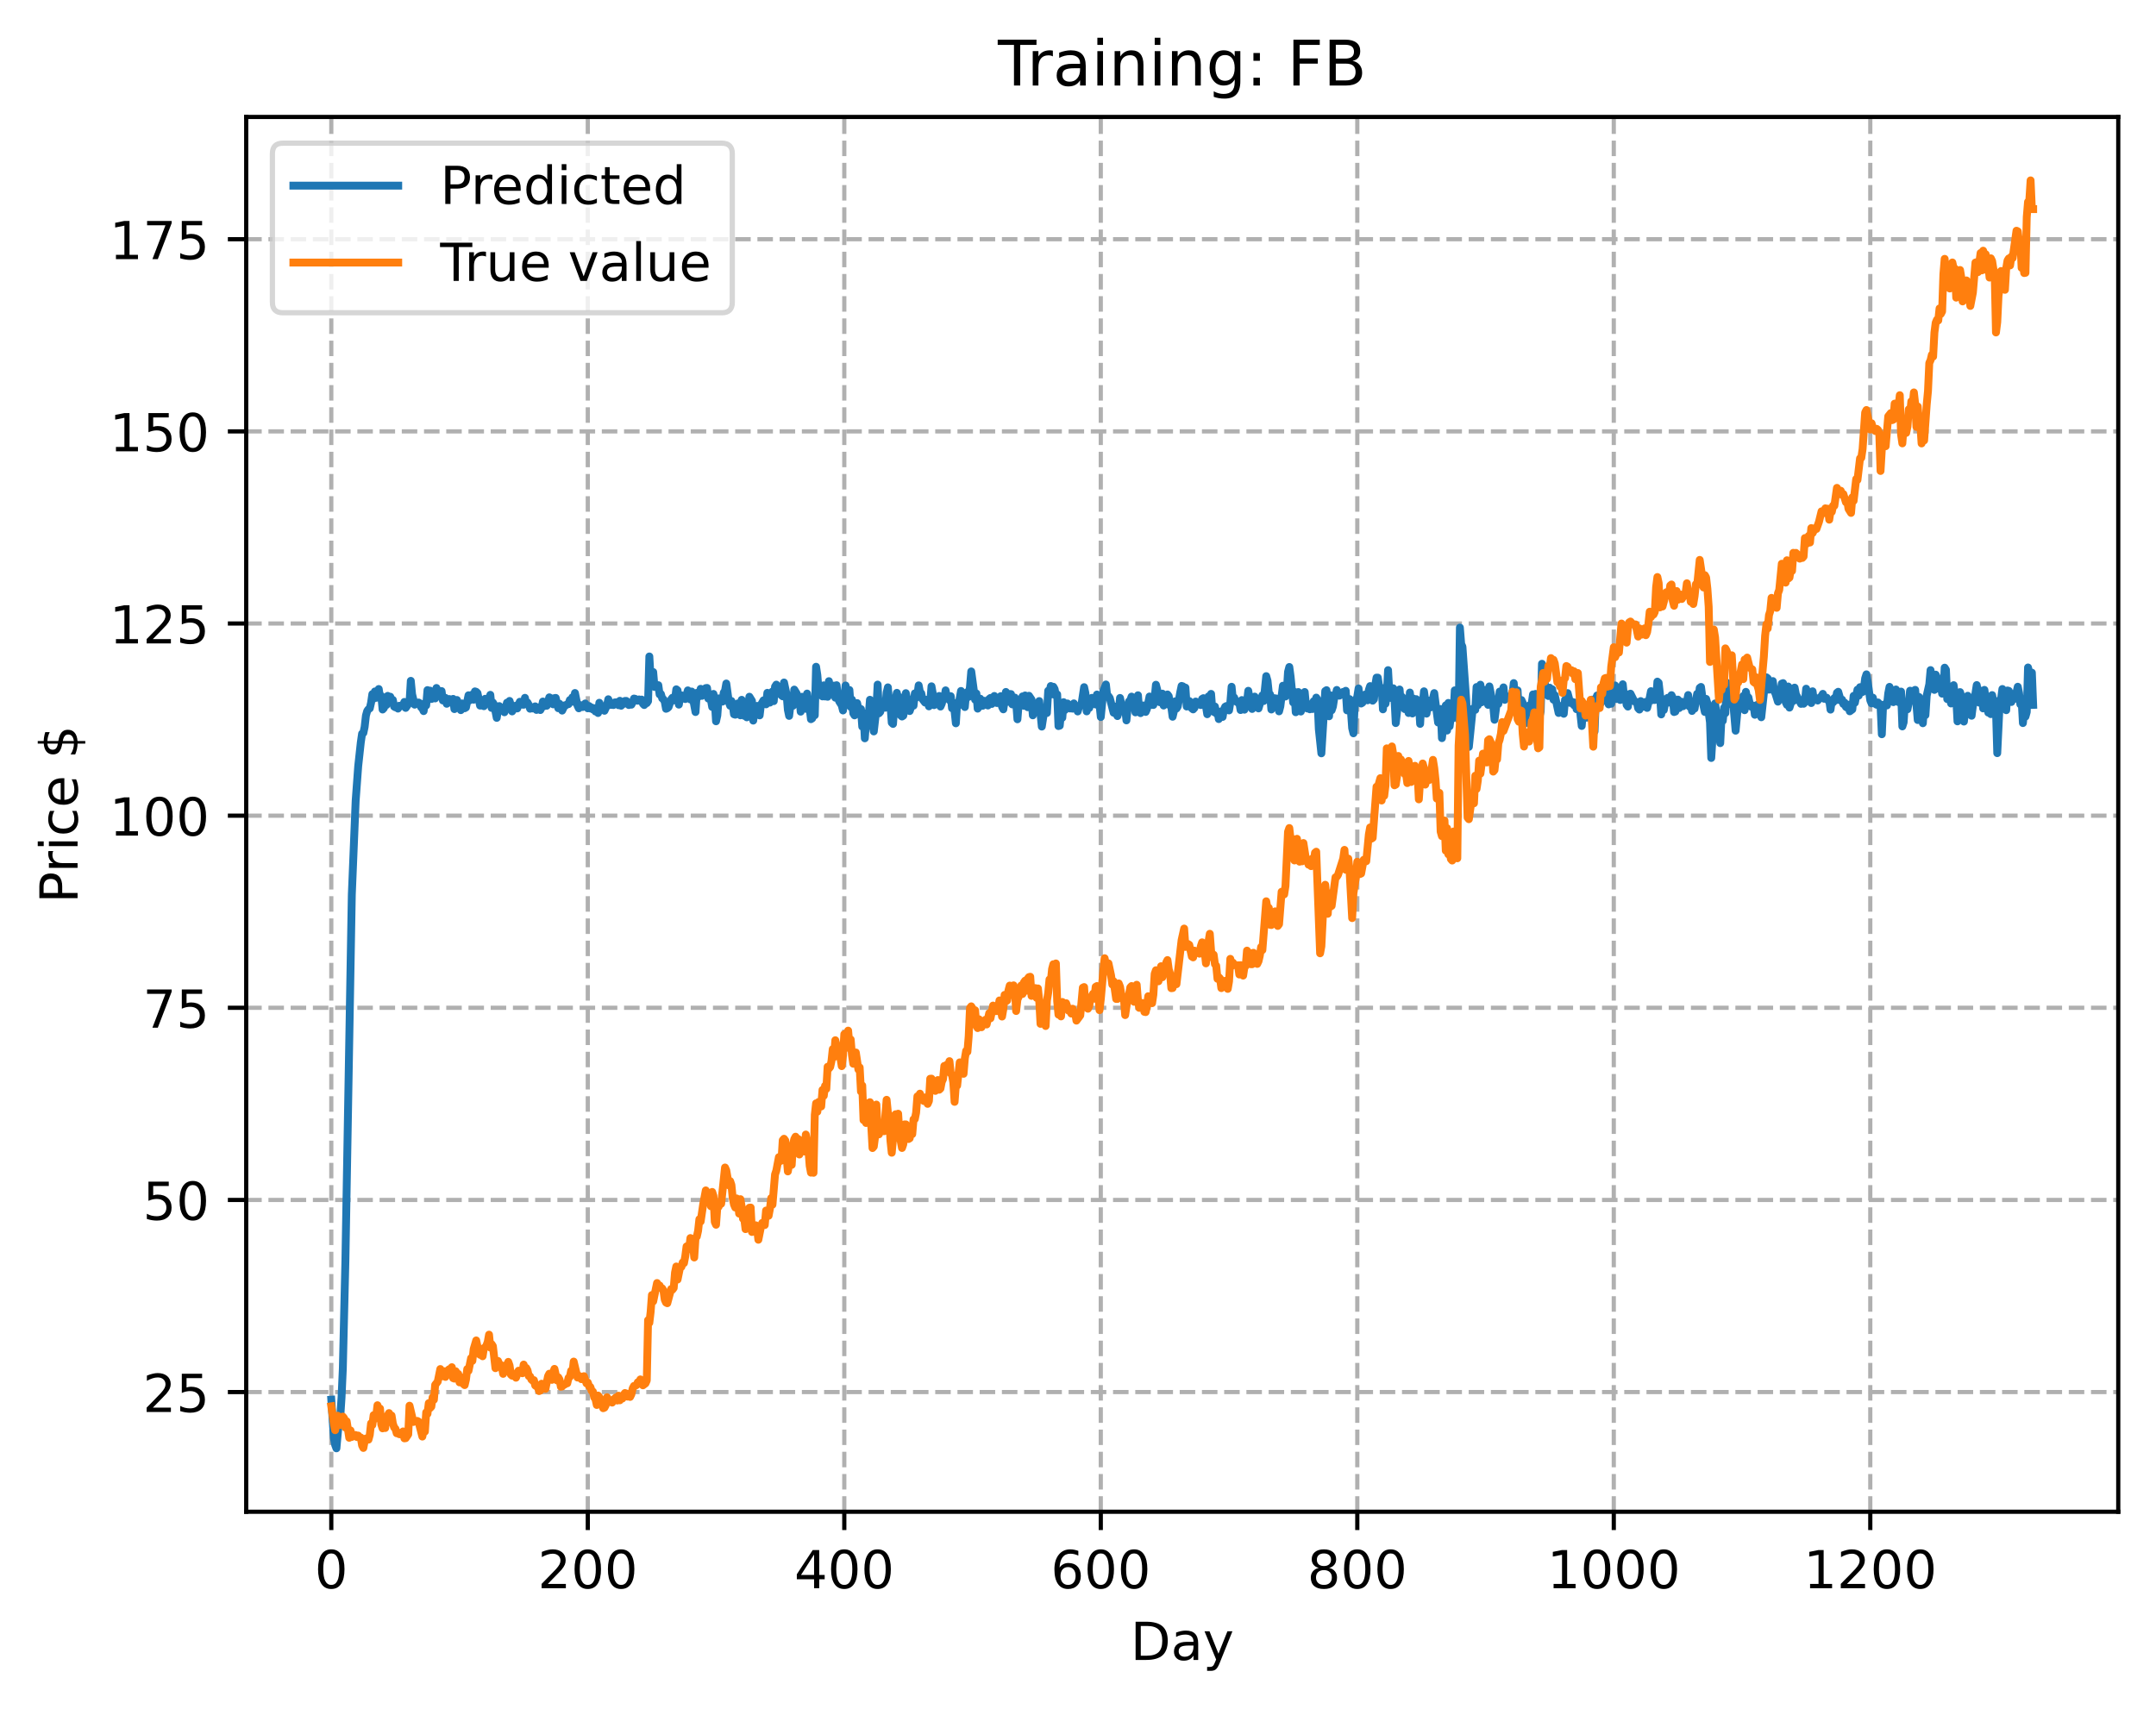 <?xml version="1.0" encoding="utf-8" standalone="no"?>
<!DOCTYPE svg PUBLIC "-//W3C//DTD SVG 1.1//EN"
  "http://www.w3.org/Graphics/SVG/1.1/DTD/svg11.dtd">
<!-- Created with matplotlib (https://matplotlib.org/) -->
<svg height="325.986pt" version="1.1" viewBox="0 0 411.286 325.986" width="411.286pt" xmlns="http://www.w3.org/2000/svg" xmlns:xlink="http://www.w3.org/1999/xlink">
 <defs>
  <style type="text/css">
*{stroke-linecap:butt;stroke-linejoin:round;}
  </style>
 </defs>
 <g id="figure_1">
  <g id="patch_1">
   <path d="M 0 325.986 
L 411.286 325.986 
L 411.286 0 
L 0 0 
z
" style="fill:#ffffff;"/>
  </g>
  <g id="axes_1">
   <g id="patch_2">
    <path d="M 46.966 288.43 
L 404.086 288.43 
L 404.086 22.318 
L 46.966 22.318 
z
" style="fill:#ffffff;"/>
   </g>
   <g id="matplotlib.axis_1">
    <g id="xtick_1">
     <g id="line2d_1">
      <path clip-path="url(#p08b5f8f90c)" d="M 63.198 288.43 
L 63.198 22.318 
" style="fill:none;stroke:#b0b0b0;stroke-dasharray:2.96,1.28;stroke-dashoffset:0;stroke-width:0.8;"/>
     </g>
     <g id="line2d_2">
      <defs>
       <path d="M 0 0 
L 0 3.5 
" id="m5173e1daaf" style="stroke:#000000;stroke-width:0.8;"/>
      </defs>
      <g>
       <use style="stroke:#000000;stroke-width:0.8;" x="63.198" xlink:href="#m5173e1daaf" y="288.43"/>
      </g>
     </g>
     <g id="text_1">
      <!-- 0 -->
      <defs>
       <path d="M 31.781 66.406 
Q 24.172 66.406 20.328 58.906 
Q 16.5 51.422 16.5 36.375 
Q 16.5 21.391 20.328 13.891 
Q 24.172 6.391 31.781 6.391 
Q 39.453 6.391 43.281 13.891 
Q 47.125 21.391 47.125 36.375 
Q 47.125 51.422 43.281 58.906 
Q 39.453 66.406 31.781 66.406 
z
M 31.781 74.219 
Q 44.047 74.219 50.516 64.516 
Q 56.984 54.828 56.984 36.375 
Q 56.984 17.969 50.516 8.266 
Q 44.047 -1.422 31.781 -1.422 
Q 19.531 -1.422 13.062 8.266 
Q 6.594 17.969 6.594 36.375 
Q 6.594 54.828 13.062 64.516 
Q 19.531 74.219 31.781 74.219 
z
" id="DejaVuSans-48"/>
      </defs>
      <g transform="translate(60.017 303.029)scale(0.1 -0.1)">
       <use xlink:href="#DejaVuSans-48"/>
      </g>
     </g>
    </g>
    <g id="xtick_2">
     <g id="line2d_3">
      <path clip-path="url(#p08b5f8f90c)" d="M 112.129 288.43 
L 112.129 22.318 
" style="fill:none;stroke:#b0b0b0;stroke-dasharray:2.96,1.28;stroke-dashoffset:0;stroke-width:0.8;"/>
     </g>
     <g id="line2d_4">
      <g>
       <use style="stroke:#000000;stroke-width:0.8;" x="112.129" xlink:href="#m5173e1daaf" y="288.43"/>
      </g>
     </g>
     <g id="text_2">
      <!-- 200 -->
      <defs>
       <path d="M 19.188 8.297 
L 53.609 8.297 
L 53.609 0 
L 7.328 0 
L 7.328 8.297 
Q 12.938 14.109 22.625 23.891 
Q 32.328 33.688 34.812 36.531 
Q 39.547 41.844 41.422 45.531 
Q 43.312 49.219 43.312 52.781 
Q 43.312 58.594 39.234 62.25 
Q 35.156 65.922 28.609 65.922 
Q 23.969 65.922 18.812 64.312 
Q 13.672 62.703 7.812 59.422 
L 7.812 69.391 
Q 13.766 71.781 18.938 73 
Q 24.125 74.219 28.422 74.219 
Q 39.75 74.219 46.484 68.547 
Q 53.219 62.891 53.219 53.422 
Q 53.219 48.922 51.531 44.891 
Q 49.859 40.875 45.406 35.406 
Q 44.188 33.984 37.641 27.219 
Q 31.109 20.453 19.188 8.297 
z
" id="DejaVuSans-50"/>
      </defs>
      <g transform="translate(102.585 303.029)scale(0.1 -0.1)">
       <use xlink:href="#DejaVuSans-50"/>
       <use x="63.623" xlink:href="#DejaVuSans-48"/>
       <use x="127.246" xlink:href="#DejaVuSans-48"/>
      </g>
     </g>
    </g>
    <g id="xtick_3">
     <g id="line2d_5">
      <path clip-path="url(#p08b5f8f90c)" d="M 161.06 288.43 
L 161.06 22.318 
" style="fill:none;stroke:#b0b0b0;stroke-dasharray:2.96,1.28;stroke-dashoffset:0;stroke-width:0.8;"/>
     </g>
     <g id="line2d_6">
      <g>
       <use style="stroke:#000000;stroke-width:0.8;" x="161.06" xlink:href="#m5173e1daaf" y="288.43"/>
      </g>
     </g>
     <g id="text_3">
      <!-- 400 -->
      <defs>
       <path d="M 37.797 64.312 
L 12.891 25.391 
L 37.797 25.391 
z
M 35.203 72.906 
L 47.609 72.906 
L 47.609 25.391 
L 58.016 25.391 
L 58.016 17.188 
L 47.609 17.188 
L 47.609 0 
L 37.797 0 
L 37.797 17.188 
L 4.891 17.188 
L 4.891 26.703 
z
" id="DejaVuSans-52"/>
      </defs>
      <g transform="translate(151.516 303.029)scale(0.1 -0.1)">
       <use xlink:href="#DejaVuSans-52"/>
       <use x="63.623" xlink:href="#DejaVuSans-48"/>
       <use x="127.246" xlink:href="#DejaVuSans-48"/>
      </g>
     </g>
    </g>
    <g id="xtick_4">
     <g id="line2d_7">
      <path clip-path="url(#p08b5f8f90c)" d="M 209.99 288.43 
L 209.99 22.318 
" style="fill:none;stroke:#b0b0b0;stroke-dasharray:2.96,1.28;stroke-dashoffset:0;stroke-width:0.8;"/>
     </g>
     <g id="line2d_8">
      <g>
       <use style="stroke:#000000;stroke-width:0.8;" x="209.99" xlink:href="#m5173e1daaf" y="288.43"/>
      </g>
     </g>
     <g id="text_4">
      <!-- 600 -->
      <defs>
       <path d="M 33.016 40.375 
Q 26.375 40.375 22.484 35.828 
Q 18.609 31.297 18.609 23.391 
Q 18.609 15.531 22.484 10.953 
Q 26.375 6.391 33.016 6.391 
Q 39.656 6.391 43.531 10.953 
Q 47.406 15.531 47.406 23.391 
Q 47.406 31.297 43.531 35.828 
Q 39.656 40.375 33.016 40.375 
z
M 52.594 71.297 
L 52.594 62.312 
Q 48.875 64.062 45.094 64.984 
Q 41.312 65.922 37.594 65.922 
Q 27.828 65.922 22.672 59.328 
Q 17.531 52.734 16.797 39.406 
Q 19.672 43.656 24.016 45.922 
Q 28.375 48.188 33.594 48.188 
Q 44.578 48.188 50.953 41.516 
Q 57.328 34.859 57.328 23.391 
Q 57.328 12.156 50.688 5.359 
Q 44.047 -1.422 33.016 -1.422 
Q 20.359 -1.422 13.672 8.266 
Q 6.984 17.969 6.984 36.375 
Q 6.984 53.656 15.188 63.938 
Q 23.391 74.219 37.203 74.219 
Q 40.922 74.219 44.703 73.484 
Q 48.484 72.75 52.594 71.297 
z
" id="DejaVuSans-54"/>
      </defs>
      <g transform="translate(200.446 303.029)scale(0.1 -0.1)">
       <use xlink:href="#DejaVuSans-54"/>
       <use x="63.623" xlink:href="#DejaVuSans-48"/>
       <use x="127.246" xlink:href="#DejaVuSans-48"/>
      </g>
     </g>
    </g>
    <g id="xtick_5">
     <g id="line2d_9">
      <path clip-path="url(#p08b5f8f90c)" d="M 258.921 288.43 
L 258.921 22.318 
" style="fill:none;stroke:#b0b0b0;stroke-dasharray:2.96,1.28;stroke-dashoffset:0;stroke-width:0.8;"/>
     </g>
     <g id="line2d_10">
      <g>
       <use style="stroke:#000000;stroke-width:0.8;" x="258.921" xlink:href="#m5173e1daaf" y="288.43"/>
      </g>
     </g>
     <g id="text_5">
      <!-- 800 -->
      <defs>
       <path d="M 31.781 34.625 
Q 24.75 34.625 20.719 30.859 
Q 16.703 27.094 16.703 20.516 
Q 16.703 13.922 20.719 10.156 
Q 24.75 6.391 31.781 6.391 
Q 38.812 6.391 42.859 10.172 
Q 46.922 13.969 46.922 20.516 
Q 46.922 27.094 42.891 30.859 
Q 38.875 34.625 31.781 34.625 
z
M 21.922 38.812 
Q 15.578 40.375 12.031 44.719 
Q 8.5 49.078 8.5 55.328 
Q 8.5 64.062 14.719 69.141 
Q 20.953 74.219 31.781 74.219 
Q 42.672 74.219 48.875 69.141 
Q 55.078 64.062 55.078 55.328 
Q 55.078 49.078 51.531 44.719 
Q 48 40.375 41.703 38.812 
Q 48.828 37.156 52.797 32.312 
Q 56.781 27.484 56.781 20.516 
Q 56.781 9.906 50.312 4.234 
Q 43.844 -1.422 31.781 -1.422 
Q 19.734 -1.422 13.25 4.234 
Q 6.781 9.906 6.781 20.516 
Q 6.781 27.484 10.781 32.312 
Q 14.797 37.156 21.922 38.812 
z
M 18.312 54.391 
Q 18.312 48.734 21.844 45.562 
Q 25.391 42.391 31.781 42.391 
Q 38.141 42.391 41.719 45.562 
Q 45.312 48.734 45.312 54.391 
Q 45.312 60.062 41.719 63.234 
Q 38.141 66.406 31.781 66.406 
Q 25.391 66.406 21.844 63.234 
Q 18.312 60.062 18.312 54.391 
z
" id="DejaVuSans-56"/>
      </defs>
      <g transform="translate(249.377 303.029)scale(0.1 -0.1)">
       <use xlink:href="#DejaVuSans-56"/>
       <use x="63.623" xlink:href="#DejaVuSans-48"/>
       <use x="127.246" xlink:href="#DejaVuSans-48"/>
      </g>
     </g>
    </g>
    <g id="xtick_6">
     <g id="line2d_11">
      <path clip-path="url(#p08b5f8f90c)" d="M 307.851 288.43 
L 307.851 22.318 
" style="fill:none;stroke:#b0b0b0;stroke-dasharray:2.96,1.28;stroke-dashoffset:0;stroke-width:0.8;"/>
     </g>
     <g id="line2d_12">
      <g>
       <use style="stroke:#000000;stroke-width:0.8;" x="307.851" xlink:href="#m5173e1daaf" y="288.43"/>
      </g>
     </g>
     <g id="text_6">
      <!-- 1000 -->
      <defs>
       <path d="M 12.406 8.297 
L 28.516 8.297 
L 28.516 63.922 
L 10.984 60.406 
L 10.984 69.391 
L 28.422 72.906 
L 38.281 72.906 
L 38.281 8.297 
L 54.391 8.297 
L 54.391 0 
L 12.406 0 
z
" id="DejaVuSans-49"/>
      </defs>
      <g transform="translate(295.126 303.029)scale(0.1 -0.1)">
       <use xlink:href="#DejaVuSans-49"/>
       <use x="63.623" xlink:href="#DejaVuSans-48"/>
       <use x="127.246" xlink:href="#DejaVuSans-48"/>
       <use x="190.869" xlink:href="#DejaVuSans-48"/>
      </g>
     </g>
    </g>
    <g id="xtick_7">
     <g id="line2d_13">
      <path clip-path="url(#p08b5f8f90c)" d="M 356.782 288.43 
L 356.782 22.318 
" style="fill:none;stroke:#b0b0b0;stroke-dasharray:2.96,1.28;stroke-dashoffset:0;stroke-width:0.8;"/>
     </g>
     <g id="line2d_14">
      <g>
       <use style="stroke:#000000;stroke-width:0.8;" x="356.782" xlink:href="#m5173e1daaf" y="288.43"/>
      </g>
     </g>
     <g id="text_7">
      <!-- 1200 -->
      <g transform="translate(344.057 303.029)scale(0.1 -0.1)">
       <use xlink:href="#DejaVuSans-49"/>
       <use x="63.623" xlink:href="#DejaVuSans-50"/>
       <use x="127.246" xlink:href="#DejaVuSans-48"/>
       <use x="190.869" xlink:href="#DejaVuSans-48"/>
      </g>
     </g>
    </g>
    <g id="text_8">
     <!-- Day -->
     <defs>
      <path d="M 19.672 64.797 
L 19.672 8.109 
L 31.594 8.109 
Q 46.688 8.109 53.688 14.938 
Q 60.688 21.781 60.688 36.531 
Q 60.688 51.172 53.688 57.984 
Q 46.688 64.797 31.594 64.797 
z
M 9.812 72.906 
L 30.078 72.906 
Q 51.266 72.906 61.172 64.094 
Q 71.094 55.281 71.094 36.531 
Q 71.094 17.672 61.125 8.828 
Q 51.172 0 30.078 0 
L 9.812 0 
z
" id="DejaVuSans-68"/>
      <path d="M 34.281 27.484 
Q 23.391 27.484 19.188 25 
Q 14.984 22.516 14.984 16.5 
Q 14.984 11.719 18.141 8.906 
Q 21.297 6.109 26.703 6.109 
Q 34.188 6.109 38.703 11.406 
Q 43.219 16.703 43.219 25.484 
L 43.219 27.484 
z
M 52.203 31.203 
L 52.203 0 
L 43.219 0 
L 43.219 8.297 
Q 40.141 3.328 35.547 0.953 
Q 30.953 -1.422 24.312 -1.422 
Q 15.922 -1.422 10.953 3.297 
Q 6 8.016 6 15.922 
Q 6 25.141 12.172 29.828 
Q 18.359 34.516 30.609 34.516 
L 43.219 34.516 
L 43.219 35.406 
Q 43.219 41.609 39.141 45 
Q 35.062 48.391 27.688 48.391 
Q 23 48.391 18.547 47.266 
Q 14.109 46.141 10.016 43.891 
L 10.016 52.203 
Q 14.938 54.109 19.578 55.047 
Q 24.219 56 28.609 56 
Q 40.484 56 46.344 49.844 
Q 52.203 43.703 52.203 31.203 
z
" id="DejaVuSans-97"/>
      <path d="M 32.172 -5.078 
Q 28.375 -14.844 24.75 -17.812 
Q 21.141 -20.797 15.094 -20.797 
L 7.906 -20.797 
L 7.906 -13.281 
L 13.188 -13.281 
Q 16.891 -13.281 18.938 -11.516 
Q 21 -9.766 23.484 -3.219 
L 25.094 0.875 
L 2.984 54.688 
L 12.5 54.688 
L 29.594 11.922 
L 46.688 54.688 
L 56.203 54.688 
z
" id="DejaVuSans-121"/>
     </defs>
     <g transform="translate(215.652 316.707)scale(0.1 -0.1)">
      <use xlink:href="#DejaVuSans-68"/>
      <use x="77.002" xlink:href="#DejaVuSans-97"/>
      <use x="138.281" xlink:href="#DejaVuSans-121"/>
     </g>
    </g>
   </g>
   <g id="matplotlib.axis_2">
    <g id="ytick_1">
     <g id="line2d_15">
      <path clip-path="url(#p08b5f8f90c)" d="M 46.966 265.6 
L 404.086 265.6 
" style="fill:none;stroke:#b0b0b0;stroke-dasharray:2.96,1.28;stroke-dashoffset:0;stroke-width:0.8;"/>
     </g>
     <g id="line2d_16">
      <defs>
       <path d="M 0 0 
L -3.5 0 
" id="mabce69997c" style="stroke:#000000;stroke-width:0.8;"/>
      </defs>
      <g>
       <use style="stroke:#000000;stroke-width:0.8;" x="46.966" xlink:href="#mabce69997c" y="265.6"/>
      </g>
     </g>
     <g id="text_9">
      <!-- 25 -->
      <defs>
       <path d="M 10.797 72.906 
L 49.516 72.906 
L 49.516 64.594 
L 19.828 64.594 
L 19.828 46.734 
Q 21.969 47.469 24.109 47.828 
Q 26.266 48.188 28.422 48.188 
Q 40.625 48.188 47.75 41.5 
Q 54.891 34.812 54.891 23.391 
Q 54.891 11.625 47.562 5.094 
Q 40.234 -1.422 26.906 -1.422 
Q 22.312 -1.422 17.547 -0.641 
Q 12.797 0.141 7.719 1.703 
L 7.719 11.625 
Q 12.109 9.234 16.797 8.062 
Q 21.484 6.891 26.703 6.891 
Q 35.156 6.891 40.078 11.328 
Q 45.016 15.766 45.016 23.391 
Q 45.016 31 40.078 35.438 
Q 35.156 39.891 26.703 39.891 
Q 22.75 39.891 18.812 39.016 
Q 14.891 38.141 10.797 36.281 
z
" id="DejaVuSans-53"/>
      </defs>
      <g transform="translate(27.241 269.399)scale(0.1 -0.1)">
       <use xlink:href="#DejaVuSans-50"/>
       <use x="63.623" xlink:href="#DejaVuSans-53"/>
      </g>
     </g>
    </g>
    <g id="ytick_2">
     <g id="line2d_17">
      <path clip-path="url(#p08b5f8f90c)" d="M 46.966 228.941 
L 404.086 228.941 
" style="fill:none;stroke:#b0b0b0;stroke-dasharray:2.96,1.28;stroke-dashoffset:0;stroke-width:0.8;"/>
     </g>
     <g id="line2d_18">
      <g>
       <use style="stroke:#000000;stroke-width:0.8;" x="46.966" xlink:href="#mabce69997c" y="228.941"/>
      </g>
     </g>
     <g id="text_10">
      <!-- 50 -->
      <g transform="translate(27.241 232.74)scale(0.1 -0.1)">
       <use xlink:href="#DejaVuSans-53"/>
       <use x="63.623" xlink:href="#DejaVuSans-48"/>
      </g>
     </g>
    </g>
    <g id="ytick_3">
     <g id="line2d_19">
      <path clip-path="url(#p08b5f8f90c)" d="M 46.966 192.282 
L 404.086 192.282 
" style="fill:none;stroke:#b0b0b0;stroke-dasharray:2.96,1.28;stroke-dashoffset:0;stroke-width:0.8;"/>
     </g>
     <g id="line2d_20">
      <g>
       <use style="stroke:#000000;stroke-width:0.8;" x="46.966" xlink:href="#mabce69997c" y="192.282"/>
      </g>
     </g>
     <g id="text_11">
      <!-- 75 -->
      <defs>
       <path d="M 8.203 72.906 
L 55.078 72.906 
L 55.078 68.703 
L 28.609 0 
L 18.312 0 
L 43.219 64.594 
L 8.203 64.594 
z
" id="DejaVuSans-55"/>
      </defs>
      <g transform="translate(27.241 196.081)scale(0.1 -0.1)">
       <use xlink:href="#DejaVuSans-55"/>
       <use x="63.623" xlink:href="#DejaVuSans-53"/>
      </g>
     </g>
    </g>
    <g id="ytick_4">
     <g id="line2d_21">
      <path clip-path="url(#p08b5f8f90c)" d="M 46.966 155.623 
L 404.086 155.623 
" style="fill:none;stroke:#b0b0b0;stroke-dasharray:2.96,1.28;stroke-dashoffset:0;stroke-width:0.8;"/>
     </g>
     <g id="line2d_22">
      <g>
       <use style="stroke:#000000;stroke-width:0.8;" x="46.966" xlink:href="#mabce69997c" y="155.623"/>
      </g>
     </g>
     <g id="text_12">
      <!-- 100 -->
      <g transform="translate(20.878 159.422)scale(0.1 -0.1)">
       <use xlink:href="#DejaVuSans-49"/>
       <use x="63.623" xlink:href="#DejaVuSans-48"/>
       <use x="127.246" xlink:href="#DejaVuSans-48"/>
      </g>
     </g>
    </g>
    <g id="ytick_5">
     <g id="line2d_23">
      <path clip-path="url(#p08b5f8f90c)" d="M 46.966 118.964 
L 404.086 118.964 
" style="fill:none;stroke:#b0b0b0;stroke-dasharray:2.96,1.28;stroke-dashoffset:0;stroke-width:0.8;"/>
     </g>
     <g id="line2d_24">
      <g>
       <use style="stroke:#000000;stroke-width:0.8;" x="46.966" xlink:href="#mabce69997c" y="118.964"/>
      </g>
     </g>
     <g id="text_13">
      <!-- 125 -->
      <g transform="translate(20.878 122.764)scale(0.1 -0.1)">
       <use xlink:href="#DejaVuSans-49"/>
       <use x="63.623" xlink:href="#DejaVuSans-50"/>
       <use x="127.246" xlink:href="#DejaVuSans-53"/>
      </g>
     </g>
    </g>
    <g id="ytick_6">
     <g id="line2d_25">
      <path clip-path="url(#p08b5f8f90c)" d="M 46.966 82.305 
L 404.086 82.305 
" style="fill:none;stroke:#b0b0b0;stroke-dasharray:2.96,1.28;stroke-dashoffset:0;stroke-width:0.8;"/>
     </g>
     <g id="line2d_26">
      <g>
       <use style="stroke:#000000;stroke-width:0.8;" x="46.966" xlink:href="#mabce69997c" y="82.305"/>
      </g>
     </g>
     <g id="text_14">
      <!-- 150 -->
      <g transform="translate(20.878 86.105)scale(0.1 -0.1)">
       <use xlink:href="#DejaVuSans-49"/>
       <use x="63.623" xlink:href="#DejaVuSans-53"/>
       <use x="127.246" xlink:href="#DejaVuSans-48"/>
      </g>
     </g>
    </g>
    <g id="ytick_7">
     <g id="line2d_27">
      <path clip-path="url(#p08b5f8f90c)" d="M 46.966 45.646 
L 404.086 45.646 
" style="fill:none;stroke:#b0b0b0;stroke-dasharray:2.96,1.28;stroke-dashoffset:0;stroke-width:0.8;"/>
     </g>
     <g id="line2d_28">
      <g>
       <use style="stroke:#000000;stroke-width:0.8;" x="46.966" xlink:href="#mabce69997c" y="45.646"/>
      </g>
     </g>
     <g id="text_15">
      <!-- 175 -->
      <g transform="translate(20.878 49.446)scale(0.1 -0.1)">
       <use xlink:href="#DejaVuSans-49"/>
       <use x="63.623" xlink:href="#DejaVuSans-55"/>
       <use x="127.246" xlink:href="#DejaVuSans-53"/>
      </g>
     </g>
    </g>
    <g id="text_16">
     <!-- Price $ -->
     <defs>
      <path d="M 19.672 64.797 
L 19.672 37.406 
L 32.078 37.406 
Q 38.969 37.406 42.719 40.969 
Q 46.484 44.531 46.484 51.125 
Q 46.484 57.672 42.719 61.234 
Q 38.969 64.797 32.078 64.797 
z
M 9.812 72.906 
L 32.078 72.906 
Q 44.344 72.906 50.609 67.359 
Q 56.891 61.812 56.891 51.125 
Q 56.891 40.328 50.609 34.812 
Q 44.344 29.297 32.078 29.297 
L 19.672 29.297 
L 19.672 0 
L 9.812 0 
z
" id="DejaVuSans-80"/>
      <path d="M 41.109 46.297 
Q 39.594 47.172 37.812 47.578 
Q 36.031 48 33.891 48 
Q 26.266 48 22.188 43.047 
Q 18.109 38.094 18.109 28.812 
L 18.109 0 
L 9.078 0 
L 9.078 54.688 
L 18.109 54.688 
L 18.109 46.188 
Q 20.953 51.172 25.484 53.578 
Q 30.031 56 36.531 56 
Q 37.453 56 38.578 55.875 
Q 39.703 55.766 41.062 55.516 
z
" id="DejaVuSans-114"/>
      <path d="M 9.422 54.688 
L 18.406 54.688 
L 18.406 0 
L 9.422 0 
z
M 9.422 75.984 
L 18.406 75.984 
L 18.406 64.594 
L 9.422 64.594 
z
" id="DejaVuSans-105"/>
      <path d="M 48.781 52.594 
L 48.781 44.188 
Q 44.969 46.297 41.141 47.344 
Q 37.312 48.391 33.406 48.391 
Q 24.656 48.391 19.812 42.844 
Q 14.984 37.312 14.984 27.297 
Q 14.984 17.281 19.812 11.734 
Q 24.656 6.203 33.406 6.203 
Q 37.312 6.203 41.141 7.25 
Q 44.969 8.297 48.781 10.406 
L 48.781 2.094 
Q 45.016 0.344 40.984 -0.531 
Q 36.969 -1.422 32.422 -1.422 
Q 20.062 -1.422 12.781 6.344 
Q 5.516 14.109 5.516 27.297 
Q 5.516 40.672 12.859 48.328 
Q 20.219 56 33.016 56 
Q 37.156 56 41.109 55.141 
Q 45.062 54.297 48.781 52.594 
z
" id="DejaVuSans-99"/>
      <path d="M 56.203 29.594 
L 56.203 25.203 
L 14.891 25.203 
Q 15.484 15.922 20.484 11.062 
Q 25.484 6.203 34.422 6.203 
Q 39.594 6.203 44.453 7.469 
Q 49.312 8.734 54.109 11.281 
L 54.109 2.781 
Q 49.266 0.734 44.188 -0.344 
Q 39.109 -1.422 33.891 -1.422 
Q 20.797 -1.422 13.156 6.188 
Q 5.516 13.812 5.516 26.812 
Q 5.516 40.234 12.766 48.109 
Q 20.016 56 32.328 56 
Q 43.359 56 49.781 48.891 
Q 56.203 41.797 56.203 29.594 
z
M 47.219 32.234 
Q 47.125 39.594 43.094 43.984 
Q 39.062 48.391 32.422 48.391 
Q 24.906 48.391 20.391 44.141 
Q 15.875 39.891 15.188 32.172 
z
" id="DejaVuSans-101"/>
      <path id="DejaVuSans-32"/>
      <path d="M 33.797 -14.703 
L 28.906 -14.703 
L 28.859 0 
Q 23.734 0.094 18.609 1.188 
Q 13.484 2.297 8.297 4.5 
L 8.297 13.281 
Q 13.281 10.156 18.375 8.562 
Q 23.484 6.984 28.906 6.938 
L 28.906 29.203 
Q 18.109 30.953 13.203 35.156 
Q 8.297 39.359 8.297 46.688 
Q 8.297 54.641 13.625 59.219 
Q 18.953 63.812 28.906 64.5 
L 28.906 75.984 
L 33.797 75.984 
L 33.797 64.656 
Q 38.328 64.453 42.578 63.688 
Q 46.828 62.938 50.875 61.625 
L 50.875 53.078 
Q 46.828 55.125 42.547 56.25 
Q 38.281 57.375 33.797 57.562 
L 33.797 36.719 
Q 44.875 35.016 50.094 30.609 
Q 55.328 26.219 55.328 18.609 
Q 55.328 10.359 49.781 5.594 
Q 44.234 0.828 33.797 0.094 
z
M 28.906 37.594 
L 28.906 57.625 
Q 23.25 56.984 20.266 54.391 
Q 17.281 51.812 17.281 47.516 
Q 17.281 43.312 20.031 40.969 
Q 22.797 38.625 28.906 37.594 
z
M 33.797 28.219 
L 33.797 7.078 
Q 39.984 7.906 43.141 10.594 
Q 46.297 13.281 46.297 17.672 
Q 46.297 21.969 43.281 24.5 
Q 40.281 27.047 33.797 28.219 
z
" id="DejaVuSans-36"/>
     </defs>
     <g transform="translate(14.798 172.342)rotate(-90)scale(0.1 -0.1)">
      <use xlink:href="#DejaVuSans-80"/>
      <use x="58.553" xlink:href="#DejaVuSans-114"/>
      <use x="99.666" xlink:href="#DejaVuSans-105"/>
      <use x="127.449" xlink:href="#DejaVuSans-99"/>
      <use x="182.43" xlink:href="#DejaVuSans-101"/>
      <use x="243.953" xlink:href="#DejaVuSans-32"/>
      <use x="275.74" xlink:href="#DejaVuSans-36"/>
     </g>
    </g>
   </g>
   <g id="line2d_29">
    <path clip-path="url(#p08b5f8f90c)" d="M 63.198 267.054 
L 63.688 274.332 
L 63.932 275.667 
L 64.177 276.334 
L 64.666 270.953 
L 64.911 270.327 
L 65.156 266.607 
L 65.4 261.102 
L 65.89 240.556 
L 67.113 170.703 
L 67.847 152.778 
L 68.336 146.149 
L 68.825 141.664 
L 69.07 139.978 
L 69.315 139.851 
L 69.559 138.691 
L 69.804 136.532 
L 70.049 135.654 
L 70.293 135.307 
L 70.538 135.161 
L 70.783 134.091 
L 71.027 132.43 
L 71.272 133.303 
L 71.517 131.921 
L 71.761 133.143 
L 72.006 132.792 
L 72.251 131.46 
L 72.495 133.068 
L 72.74 132.784 
L 72.984 135.373 
L 73.229 135.113 
L 73.474 134.24 
L 73.718 134.512 
L 73.963 132.768 
L 74.208 132.923 
L 74.452 132.926 
L 74.697 133.717 
L 74.942 133.537 
L 75.186 134.812 
L 75.431 134.955 
L 75.676 134.773 
L 75.92 135.195 
L 76.165 134.653 
L 76.41 134.77 
L 76.899 134.475 
L 77.144 133.922 
L 77.388 135.063 
L 78.122 133.999 
L 78.367 129.899 
L 78.611 132.453 
L 79.101 134.45 
L 79.345 134.069 
L 79.59 134.115 
L 79.835 134.031 
L 80.079 134.161 
L 80.324 134.933 
L 80.569 135.143 
L 80.813 135.677 
L 81.058 134.177 
L 81.303 134.584 
L 81.547 131.664 
L 81.792 133.016 
L 82.037 131.765 
L 82.281 133.369 
L 82.526 133.265 
L 82.771 132.149 
L 83.015 133.254 
L 83.26 131.263 
L 83.505 132.131 
L 83.749 132.47 
L 83.994 131.856 
L 84.239 131.854 
L 84.483 133.645 
L 84.728 133.11 
L 84.972 133.148 
L 85.217 134.279 
L 85.462 133.529 
L 85.706 133.372 
L 85.951 133.494 
L 86.196 134.151 
L 86.44 133.344 
L 86.685 135.293 
L 86.93 134.817 
L 87.174 133.556 
L 87.419 134.254 
L 87.664 134.268 
L 87.908 135.493 
L 88.153 134.213 
L 88.642 135.131 
L 88.887 134.984 
L 89.376 132.652 
L 89.621 133.611 
L 89.866 132.651 
L 90.11 132.513 
L 90.355 133.5 
L 90.599 131.911 
L 90.844 131.993 
L 91.089 132.242 
L 91.578 134.623 
L 91.823 134.613 
L 92.067 134.118 
L 92.312 134.736 
L 92.557 133.319 
L 92.801 133.658 
L 93.046 133.552 
L 93.291 133.268 
L 93.535 132.568 
L 93.78 135.069 
L 94.025 134.039 
L 94.269 134.446 
L 94.759 136.968 
L 95.003 135.358 
L 95.248 134.714 
L 95.493 135.162 
L 95.737 135.004 
L 95.982 135.146 
L 96.227 135.896 
L 96.716 134.064 
L 96.96 134.469 
L 97.205 133.733 
L 97.45 134.536 
L 97.694 135.735 
L 98.428 134.623 
L 98.673 135.169 
L 99.162 133.889 
L 99.652 134.447 
L 99.896 134.459 
L 100.141 133.139 
L 100.386 134.356 
L 100.63 134.039 
L 100.875 134.483 
L 101.12 135.224 
L 101.364 134.886 
L 101.609 135.174 
L 101.854 135.051 
L 102.098 134.769 
L 102.343 135.451 
L 102.832 134.948 
L 103.077 135.475 
L 103.321 135.001 
L 103.566 133.846 
L 103.811 134.729 
L 104.055 134.61 
L 104.3 134.654 
L 104.789 133.045 
L 105.034 133.185 
L 105.279 134.154 
L 105.523 134.383 
L 105.768 133.199 
L 106.013 133.155 
L 106.502 135.126 
L 106.747 134.279 
L 106.991 134.682 
L 107.236 135.58 
L 107.725 134.574 
L 107.97 134.551 
L 108.215 134.359 
L 108.459 134.348 
L 108.704 133.556 
L 108.948 133.746 
L 109.193 133.041 
L 109.438 133.901 
L 109.682 132.218 
L 110.172 134.625 
L 110.416 135.145 
L 110.661 134.518 
L 110.906 134.582 
L 111.15 134.903 
L 111.64 134.214 
L 112.129 135.139 
L 112.374 134.701 
L 112.618 135.177 
L 112.863 134.985 
L 113.108 135.362 
L 113.352 135.121 
L 113.597 135.75 
L 113.842 135.49 
L 114.086 136.039 
L 114.331 134.08 
L 114.82 135.102 
L 115.065 135.195 
L 115.309 135.616 
L 115.799 134.562 
L 116.043 133.411 
L 116.288 134.202 
L 116.533 134.494 
L 116.777 134.448 
L 117.022 134.521 
L 117.267 134.015 
L 117.756 133.981 
L 118.001 134.552 
L 118.245 133.705 
L 118.49 134.651 
L 118.735 134.097 
L 118.979 134.306 
L 119.224 133.732 
L 119.469 133.728 
L 119.713 134.003 
L 119.958 134.518 
L 120.203 134.259 
L 120.447 134.453 
L 120.692 134.004 
L 120.936 133.28 
L 121.181 133.335 
L 121.426 133.641 
L 121.67 133.699 
L 121.915 133.448 
L 122.16 133.684 
L 122.404 133.474 
L 122.649 134.267 
L 122.894 134.516 
L 123.138 134.196 
L 123.383 134.154 
L 123.628 133.777 
L 123.872 125.247 
L 124.117 129.455 
L 124.362 129.124 
L 124.606 128.22 
L 124.851 131.062 
L 125.096 130.902 
L 125.34 131.175 
L 125.585 130.727 
L 125.83 132.495 
L 126.074 132.406 
L 126.319 133.235 
L 126.563 133.421 
L 126.808 133.886 
L 127.053 135.235 
L 127.297 135.136 
L 127.542 134.905 
L 128.031 133.435 
L 128.276 133.123 
L 128.521 133.643 
L 128.765 133.533 
L 129.01 131.517 
L 129.255 131.715 
L 129.499 134.441 
L 129.744 133.039 
L 129.989 132.664 
L 130.233 133.194 
L 130.478 132.811 
L 130.723 133.376 
L 131.212 131.719 
L 131.701 133.46 
L 131.946 131.941 
L 132.68 135.852 
L 132.924 132.193 
L 133.169 132.996 
L 133.414 132.533 
L 133.658 131.42 
L 133.903 132.766 
L 134.148 131.677 
L 134.637 131.285 
L 134.882 131.253 
L 135.126 133.287 
L 135.371 133.094 
L 135.616 133.528 
L 135.86 134.889 
L 136.105 132.395 
L 136.35 133.775 
L 136.594 137.619 
L 136.839 136.509 
L 137.084 133.245 
L 137.328 133.88 
L 137.573 133.588 
L 137.818 133.864 
L 138.062 132.148 
L 138.307 131.797 
L 138.551 130.408 
L 139.041 133.981 
L 139.285 134.656 
L 139.53 133.743 
L 139.775 134.511 
L 140.019 136.285 
L 140.264 136.362 
L 140.509 136.086 
L 140.753 134.206 
L 140.998 134.975 
L 141.243 136.477 
L 141.487 133.521 
L 141.977 136.574 
L 142.221 135.733 
L 142.466 136.864 
L 142.711 135.527 
L 142.955 132.929 
L 143.445 133.724 
L 143.689 137.487 
L 143.934 135.474 
L 144.178 135.167 
L 144.423 134.681 
L 144.668 135.192 
L 144.912 136.494 
L 145.157 134.473 
L 145.646 133.621 
L 145.891 133.869 
L 146.136 134.382 
L 146.38 132.186 
L 146.625 133.404 
L 146.87 134.054 
L 147.359 131.937 
L 147.604 133.776 
L 147.848 131.005 
L 148.093 130.622 
L 148.338 131.306 
L 148.582 130.977 
L 148.827 131.195 
L 149.072 132.667 
L 149.316 132.859 
L 149.561 130.215 
L 150.05 132.493 
L 150.295 135.429 
L 150.539 136.591 
L 150.784 134.536 
L 151.029 134.537 
L 151.273 134.657 
L 151.518 131.57 
L 152.007 132.377 
L 152.252 134.054 
L 152.497 133.092 
L 152.741 135.783 
L 152.986 132.941 
L 153.72 135.238 
L 153.965 132.327 
L 154.209 134.359 
L 154.454 135.166 
L 154.699 137.218 
L 154.943 137.055 
L 155.188 134.361 
L 155.433 136.474 
L 155.677 127.212 
L 155.922 128.819 
L 156.166 131.827 
L 156.411 130.832 
L 156.656 132.53 
L 156.9 132.872 
L 157.145 130.756 
L 157.39 132.887 
L 157.634 131.623 
L 157.879 132.944 
L 158.124 129.961 
L 158.368 131.837 
L 158.613 132.169 
L 158.858 131.844 
L 159.102 130.806 
L 159.347 133.117 
L 159.592 130.732 
L 159.836 133.033 
L 160.081 133.809 
L 160.57 134.581 
L 160.815 135.555 
L 161.304 130.786 
L 161.794 134.406 
L 162.038 131.642 
L 162.283 134.875 
L 162.527 133.483 
L 162.772 136.101 
L 163.017 136.489 
L 163.261 134.527 
L 163.506 134.142 
L 163.995 136.356 
L 164.24 135.278 
L 164.485 138.632 
L 164.729 136.052 
L 164.974 140.868 
L 165.219 137.704 
L 165.463 138.031 
L 165.708 136.706 
L 165.953 133.512 
L 166.197 134.132 
L 166.442 137.94 
L 166.687 139.555 
L 167.176 135.306 
L 167.421 130.616 
L 167.665 136.103 
L 167.91 135.837 
L 168.154 134.908 
L 168.399 134.616 
L 168.644 133.9 
L 168.888 135.033 
L 169.133 132.144 
L 169.378 131.141 
L 169.622 134.206 
L 169.867 134.484 
L 170.112 137.88 
L 170.356 138.123 
L 170.601 134.536 
L 171.09 132.187 
L 171.335 133.813 
L 171.58 132.983 
L 171.824 136.488 
L 172.069 136.708 
L 172.314 136.552 
L 172.558 135.309 
L 172.803 132.247 
L 173.537 135.666 
L 173.782 134.95 
L 174.026 133.453 
L 174.271 134.642 
L 174.515 132.29 
L 174.76 133.14 
L 175.005 132.539 
L 175.249 130.762 
L 175.494 132.039 
L 175.739 132.271 
L 175.983 133.415 
L 176.473 134.045 
L 176.717 133.508 
L 176.962 133.942 
L 177.207 134.767 
L 177.451 134.069 
L 177.696 130.94 
L 177.941 132.337 
L 178.185 134.538 
L 178.43 133.933 
L 178.675 134.371 
L 178.919 134.04 
L 179.164 132.781 
L 179.409 134.808 
L 179.653 134.261 
L 179.898 133.297 
L 180.142 133.321 
L 180.387 131.715 
L 180.632 133.047 
L 180.876 132.787 
L 181.121 133.586 
L 181.366 132.825 
L 181.61 135.131 
L 181.855 134.775 
L 182.1 135.71 
L 182.344 138.005 
L 182.589 134.063 
L 182.834 134.637 
L 183.323 131.829 
L 183.568 133.608 
L 183.812 133.116 
L 184.057 134.899 
L 184.302 132.242 
L 184.546 132.028 
L 184.791 132.956 
L 185.036 131.009 
L 185.28 128.102 
L 186.014 133.5 
L 186.259 132.31 
L 186.503 135.204 
L 186.748 134.866 
L 186.993 133.301 
L 187.237 134.663 
L 187.482 134.653 
L 187.727 133.705 
L 187.971 134.099 
L 188.216 133.702 
L 188.461 134.604 
L 188.705 133.349 
L 188.95 133.161 
L 189.195 134.312 
L 189.439 133.099 
L 189.684 132.785 
L 189.929 133.845 
L 190.173 134.134 
L 190.418 134.107 
L 190.663 133.632 
L 190.907 132.821 
L 191.152 134.87 
L 191.397 135.337 
L 191.886 132.018 
L 192.13 133.922 
L 192.375 133.739 
L 192.62 132.413 
L 192.864 132.427 
L 193.109 134.399 
L 193.354 133.273 
L 193.598 133.094 
L 193.843 133.98 
L 194.088 137.237 
L 194.332 134.215 
L 194.577 134.083 
L 195.066 132.865 
L 195.311 134.662 
L 195.556 132.69 
L 195.8 133.097 
L 196.045 134.934 
L 196.29 132.748 
L 196.779 133.47 
L 197.024 136.486 
L 197.268 134.836 
L 197.513 134.353 
L 197.758 134.28 
L 198.002 135.749 
L 198.247 133.756 
L 198.736 138.631 
L 199.225 135.517 
L 199.715 136.04 
L 199.959 131.786 
L 200.204 131.975 
L 200.449 130.887 
L 200.693 132.477 
L 200.938 131.029 
L 201.183 131.458 
L 201.427 132.733 
L 201.672 132.481 
L 201.917 138.53 
L 202.161 138.457 
L 202.406 135.974 
L 202.651 136.947 
L 202.895 133.97 
L 203.14 135.48 
L 203.385 134.571 
L 203.629 134.218 
L 203.874 135.009 
L 204.118 135.178 
L 204.363 134.765 
L 204.608 135.21 
L 204.852 134.198 
L 205.097 135.079 
L 205.342 134.67 
L 205.586 135.742 
L 205.831 134.893 
L 206.32 134.304 
L 206.81 131.103 
L 207.054 132.243 
L 207.299 135.729 
L 207.544 134.445 
L 207.788 135.08 
L 208.033 134.359 
L 208.278 133.146 
L 208.522 133.482 
L 208.767 133.378 
L 209.012 134.416 
L 209.256 132.516 
L 209.501 133.141 
L 209.746 134.411 
L 209.99 136.805 
L 210.479 131.818 
L 210.969 130.595 
L 211.213 132.789 
L 211.458 132.826 
L 211.703 133.175 
L 212.437 135.987 
L 212.681 134.81 
L 212.926 136.159 
L 213.171 136.625 
L 213.415 135.824 
L 213.66 133.163 
L 214.149 135.453 
L 214.639 135.169 
L 214.883 137.448 
L 215.128 134.957 
L 215.373 133.808 
L 215.617 133.619 
L 215.862 132.909 
L 216.106 133.262 
L 216.351 133.953 
L 216.596 135.92 
L 216.84 134.651 
L 217.085 132.649 
L 217.33 135.773 
L 217.574 136.063 
L 217.819 134.951 
L 218.064 134.601 
L 218.308 134.613 
L 218.553 135.835 
L 218.798 135.274 
L 219.287 132.888 
L 219.776 134.491 
L 220.021 134.508 
L 220.266 133.177 
L 220.51 130.644 
L 220.755 131.589 
L 221 133.575 
L 221.244 133.982 
L 221.489 132.7 
L 221.734 132.338 
L 221.978 134.612 
L 222.223 133.366 
L 222.467 133.88 
L 222.712 132.501 
L 222.957 132.83 
L 223.201 134.625 
L 223.446 134.924 
L 223.691 136.754 
L 223.935 135.721 
L 224.18 133.804 
L 224.425 135.192 
L 224.669 134.805 
L 225.159 132.024 
L 225.403 130.871 
L 225.648 130.947 
L 225.893 131.31 
L 226.137 131.196 
L 226.382 134.806 
L 226.627 134.081 
L 226.871 133.753 
L 227.116 134.038 
L 227.361 135.155 
L 227.605 135.349 
L 227.85 135.072 
L 228.094 133.85 
L 228.339 134.269 
L 228.828 134.428 
L 229.073 134.522 
L 229.318 133.35 
L 229.562 133.207 
L 229.807 134.52 
L 230.052 134.75 
L 230.296 136.27 
L 230.541 132.866 
L 230.786 133.065 
L 231.03 132.386 
L 231.275 135.574 
L 231.52 135.821 
L 231.764 134.798 
L 232.009 136.119 
L 232.254 135.668 
L 232.498 137.198 
L 232.743 135.899 
L 232.988 135.74 
L 233.232 136.787 
L 233.477 135.336 
L 233.722 134.836 
L 233.966 134.705 
L 234.455 135.545 
L 234.7 134.039 
L 234.945 131.027 
L 235.189 133.528 
L 235.434 133.078 
L 235.679 133.748 
L 236.168 134.075 
L 236.413 134.041 
L 236.657 135.474 
L 236.902 133.564 
L 237.391 135.405 
L 237.636 133.699 
L 237.881 133.886 
L 238.125 131.797 
L 238.37 133.263 
L 238.615 133.375 
L 238.859 135.266 
L 239.104 134.723 
L 239.349 132.91 
L 239.593 133.917 
L 239.838 134.305 
L 240.082 135.16 
L 240.816 132.662 
L 241.061 133.756 
L 241.55 129.001 
L 241.795 129.878 
L 242.04 132.188 
L 242.284 132.488 
L 242.529 135.369 
L 242.774 134.649 
L 243.018 133.199 
L 243.508 133.28 
L 243.752 133.947 
L 243.997 135.724 
L 244.242 134.775 
L 244.731 130.828 
L 244.976 132.619 
L 245.22 132.891 
L 245.465 132.013 
L 245.709 128.183 
L 245.954 127.255 
L 246.199 129.092 
L 246.688 134.03 
L 246.933 131.99 
L 247.177 135.894 
L 247.667 132.035 
L 247.911 134.915 
L 248.156 135.759 
L 248.401 134.956 
L 248.645 134.867 
L 248.89 132.027 
L 249.135 134.544 
L 249.379 135.179 
L 249.624 134.941 
L 249.869 135.328 
L 250.113 134.32 
L 250.358 135.279 
L 250.603 133.783 
L 250.847 134.656 
L 251.092 133.098 
L 251.337 133.486 
L 251.581 139.108 
L 252.07 143.734 
L 252.804 131.85 
L 253.049 131.678 
L 253.538 136.662 
L 253.783 132.642 
L 254.028 135.523 
L 254.272 134.807 
L 254.517 133.265 
L 254.762 132.768 
L 255.006 131.638 
L 255.251 132.552 
L 255.496 132.734 
L 255.74 132.508 
L 255.985 132.444 
L 256.23 132.009 
L 256.474 132.677 
L 256.719 131.795 
L 256.964 135.532 
L 257.208 133.563 
L 257.453 133.385 
L 257.697 135.538 
L 257.942 138.924 
L 258.187 139.912 
L 258.431 134.292 
L 258.921 132.9 
L 259.165 131.349 
L 259.41 133.868 
L 259.655 134.228 
L 259.899 134.07 
L 260.389 132.527 
L 260.633 133.337 
L 260.878 133.616 
L 261.123 131.646 
L 261.367 130.903 
L 261.612 131.039 
L 261.857 133.688 
L 262.101 133.411 
L 262.346 130.732 
L 262.591 129.288 
L 262.835 129.288 
L 263.08 130.932 
L 263.325 131.176 
L 263.569 131.234 
L 263.814 135.342 
L 264.058 132.946 
L 264.303 134.268 
L 264.548 132.576 
L 264.792 127.856 
L 265.037 132.272 
L 265.282 133.159 
L 265.526 131.668 
L 265.771 131.316 
L 266.016 133.363 
L 266.26 137.962 
L 266.994 131.549 
L 267.239 134.467 
L 267.484 132.973 
L 267.728 133.9 
L 267.973 135.292 
L 268.218 135.159 
L 268.462 134.804 
L 268.707 136.04 
L 268.952 132.128 
L 269.441 136.127 
L 269.685 133.299 
L 269.93 134.521 
L 270.175 133.394 
L 270.419 135.921 
L 270.664 134.233 
L 270.909 138.115 
L 271.153 133.658 
L 271.398 134.405 
L 271.643 131.895 
L 271.887 133.597 
L 272.132 136.16 
L 272.377 134.436 
L 272.621 133.679 
L 272.866 134.984 
L 273.355 133.284 
L 273.6 132.236 
L 274.334 137.852 
L 274.579 135.874 
L 274.823 135.275 
L 275.068 140.832 
L 275.802 134.574 
L 276.046 139.388 
L 276.291 134.114 
L 276.536 138.584 
L 276.78 136.611 
L 277.025 137.126 
L 277.27 136.511 
L 277.514 131.709 
L 277.759 134.201 
L 278.004 133.779 
L 278.248 137.262 
L 278.493 119.735 
L 278.738 122.854 
L 278.982 123.39 
L 279.716 133.779 
L 279.961 140.571 
L 280.206 142.506 
L 280.94 135.22 
L 281.184 135.113 
L 281.429 135.435 
L 281.673 131.079 
L 281.918 134.562 
L 282.163 132.998 
L 282.407 130.632 
L 282.652 133.987 
L 282.897 132.175 
L 283.141 131.62 
L 283.386 132.697 
L 283.631 133.034 
L 283.875 134.486 
L 284.12 130.959 
L 284.854 134.695 
L 285.099 137.327 
L 285.588 133.604 
L 285.833 134.302 
L 286.077 131.948 
L 286.322 132.415 
L 286.567 132.139 
L 286.811 131.146 
L 287.056 133.53 
L 287.301 133.012 
L 287.79 132.877 
L 288.034 132.967 
L 288.524 132.512 
L 288.768 130.328 
L 289.013 133.401 
L 289.258 134.021 
L 289.502 131.719 
L 289.747 136.656 
L 289.992 135.744 
L 290.236 133.562 
L 290.481 134.096 
L 290.726 137.549 
L 290.97 137.996 
L 291.215 134.87 
L 291.46 135.144 
L 291.704 134.588 
L 291.949 135.961 
L 292.438 132.487 
L 292.683 133.19 
L 292.928 132.395 
L 293.172 136.326 
L 293.417 135.785 
L 293.661 136.79 
L 293.906 135.748 
L 294.151 126.643 
L 294.395 129.182 
L 294.64 129.659 
L 294.885 132.297 
L 295.129 131.846 
L 295.374 132.801 
L 295.619 131.206 
L 295.863 132.542 
L 296.108 131.502 
L 296.353 133.502 
L 296.597 132.629 
L 297.331 136.034 
L 297.576 134.953 
L 297.821 135.756 
L 298.065 134.612 
L 298.31 136.185 
L 298.555 133.504 
L 298.799 133.82 
L 299.044 132.24 
L 299.533 134.11 
L 300.022 133.938 
L 300.267 134.566 
L 300.512 134.044 
L 300.756 135.319 
L 301.001 134.152 
L 301.246 134.105 
L 301.735 138.51 
L 301.98 135.784 
L 302.224 135.963 
L 302.469 135.756 
L 302.714 136.926 
L 303.203 134.24 
L 303.448 135.024 
L 303.692 133.483 
L 304.182 139.549 
L 304.426 133.383 
L 304.671 132.687 
L 305.16 133.762 
L 305.405 134.116 
L 305.649 131.107 
L 305.894 133.396 
L 306.139 131.938 
L 306.383 132.081 
L 306.628 132.7 
L 306.873 134.395 
L 307.117 133.549 
L 307.362 134.28 
L 307.607 131.373 
L 307.851 131.194 
L 308.096 130.775 
L 308.341 133.381 
L 308.83 132.569 
L 309.075 133.556 
L 309.319 131.264 
L 309.564 130.552 
L 309.809 133.004 
L 310.053 132.696 
L 310.298 134.485 
L 310.543 134.814 
L 310.787 132.439 
L 311.032 132.348 
L 311.766 133.818 
L 312.255 133.964 
L 312.5 135.127 
L 312.744 135.386 
L 312.989 133.763 
L 313.234 134.61 
L 313.478 134.85 
L 313.723 133.973 
L 313.968 133.919 
L 314.212 135.071 
L 314.702 133.126 
L 314.946 131.868 
L 315.191 133.592 
L 315.436 133.337 
L 315.68 133.558 
L 315.925 133.361 
L 316.17 130.048 
L 316.414 130.267 
L 316.659 132.438 
L 316.904 136.308 
L 317.148 133.339 
L 317.393 135.474 
L 317.637 134.253 
L 318.127 133.141 
L 318.371 134.047 
L 318.616 134.042 
L 318.861 132.63 
L 319.105 133.137 
L 319.35 135.852 
L 319.595 135.769 
L 319.839 133.675 
L 320.084 133.48 
L 320.329 135.098 
L 320.818 133.891 
L 321.063 134.748 
L 321.307 134.216 
L 321.797 133.841 
L 322.041 132.608 
L 322.286 134.812 
L 322.531 134.241 
L 322.775 135.651 
L 323.02 134.999 
L 323.265 135.201 
L 323.754 132.368 
L 323.998 133.303 
L 324.243 131.242 
L 324.488 131.061 
L 324.977 134.716 
L 325.222 135.845 
L 325.466 133.345 
L 325.711 134.199 
L 326.2 137.799 
L 326.445 144.619 
L 326.934 136.843 
L 327.179 134.206 
L 328.158 141.788 
L 328.402 136.754 
L 328.647 137.538 
L 328.892 135.027 
L 329.136 136.07 
L 329.381 130.236 
L 329.625 132.58 
L 329.87 133.781 
L 330.115 134.334 
L 330.359 134.206 
L 330.604 133.719 
L 331.093 139.413 
L 331.583 134.138 
L 331.827 134.751 
L 332.317 133.133 
L 332.561 132.788 
L 332.806 135.505 
L 333.051 131.998 
L 333.295 133.167 
L 333.54 133.069 
L 333.785 134.235 
L 334.029 134.822 
L 334.519 134.624 
L 334.763 136.379 
L 335.008 135.684 
L 335.252 134.459 
L 335.497 135.805 
L 335.742 135.886 
L 335.986 136.849 
L 336.476 132.325 
L 336.965 129.226 
L 337.21 129.417 
L 337.454 131.58 
L 337.699 130.207 
L 337.944 130.934 
L 338.188 129.94 
L 338.433 131.851 
L 338.678 132.282 
L 339.167 133.873 
L 339.412 131.702 
L 339.656 132.179 
L 339.901 130.428 
L 340.146 130.333 
L 340.635 133.956 
L 340.88 134.485 
L 341.124 130.977 
L 341.369 135.014 
L 341.613 134.214 
L 341.858 132.984 
L 342.103 133.746 
L 342.347 131.192 
L 342.592 132.481 
L 343.571 134.296 
L 343.815 133.736 
L 344.06 134.276 
L 344.305 133.994 
L 344.549 131.398 
L 344.794 133.441 
L 345.039 133.439 
L 345.283 132.554 
L 345.528 134.139 
L 345.773 131.893 
L 346.017 133.574 
L 346.262 133.171 
L 346.507 133.223 
L 346.751 133.659 
L 347.24 133.031 
L 347.485 132.82 
L 347.73 132.38 
L 347.974 133.322 
L 348.219 133.052 
L 348.464 133.112 
L 348.708 133.611 
L 348.953 133.621 
L 349.198 135.395 
L 349.442 133.603 
L 349.687 134.019 
L 349.932 133.171 
L 350.176 133.627 
L 350.421 132.178 
L 350.666 131.986 
L 351.155 133.691 
L 351.4 133.487 
L 351.644 134.323 
L 351.889 134.054 
L 352.134 134.877 
L 352.378 135.024 
L 352.623 134.451 
L 352.868 135.714 
L 353.357 135.351 
L 353.601 132.768 
L 353.846 134.077 
L 354.335 131.581 
L 354.58 132.718 
L 354.825 131.105 
L 355.069 131.102 
L 355.314 132.029 
L 355.559 131.323 
L 355.803 129.414 
L 356.048 128.659 
L 356.293 130.143 
L 356.782 133.622 
L 357.027 134.202 
L 357.271 133.105 
L 357.516 134.154 
L 358.005 134.47 
L 358.25 134.02 
L 358.495 134.279 
L 358.739 134.706 
L 358.984 140.093 
L 359.228 134.475 
L 359.718 134.351 
L 359.962 134.595 
L 360.207 132.294 
L 360.452 131.046 
L 360.696 132.087 
L 360.941 132.423 
L 361.186 133.964 
L 361.43 133.769 
L 361.675 131.547 
L 362.164 133.962 
L 362.409 133.514 
L 362.654 131.95 
L 362.898 138.595 
L 363.143 137.827 
L 363.388 134.092 
L 363.632 135.047 
L 363.877 135.33 
L 364.122 134.048 
L 364.366 131.781 
L 364.611 133.575 
L 364.856 131.816 
L 365.1 133.33 
L 365.345 131.618 
L 365.834 137.38 
L 366.079 132.977 
L 366.323 136.25 
L 366.568 135.429 
L 366.813 137.989 
L 367.057 134.407 
L 367.302 136.449 
L 367.547 132.71 
L 368.036 130.555 
L 368.281 127.847 
L 368.525 129.803 
L 368.77 130.24 
L 369.015 131.629 
L 369.259 128.718 
L 369.504 129.246 
L 369.993 131.448 
L 370.238 130.319 
L 370.483 132.35 
L 370.727 132.272 
L 370.972 127.387 
L 371.216 127.78 
L 371.461 133.383 
L 371.706 132.251 
L 372.195 134.224 
L 372.44 132.872 
L 372.684 130.726 
L 372.929 132.896 
L 373.174 133.149 
L 373.418 137.635 
L 373.908 132.048 
L 374.152 132.848 
L 374.397 134.416 
L 374.642 137.671 
L 374.886 135.62 
L 375.131 134.912 
L 375.376 132.747 
L 375.62 134.565 
L 376.11 136.563 
L 376.354 134.665 
L 376.599 133.829 
L 377.088 130.704 
L 377.333 131.988 
L 377.577 134.063 
L 377.822 132.313 
L 378.067 131.783 
L 378.311 135.168 
L 378.556 131.625 
L 378.801 133.357 
L 379.045 133.396 
L 379.29 135.963 
L 379.535 134.344 
L 379.779 136.254 
L 380.024 132.616 
L 380.513 135.16 
L 380.758 135.374 
L 381.003 143.699 
L 381.492 133.536 
L 381.737 133.286 
L 381.981 131.455 
L 382.226 134.223 
L 382.471 133.474 
L 382.715 135.504 
L 382.96 131.742 
L 383.204 131.811 
L 383.449 132.371 
L 383.694 133.941 
L 383.938 132.55 
L 384.183 133.396 
L 384.428 132.248 
L 384.672 132.102 
L 384.917 131.025 
L 385.162 132.237 
L 385.406 134.382 
L 385.651 133.564 
L 385.896 137.96 
L 386.14 135.688 
L 386.385 136.727 
L 386.63 135.85 
L 386.874 127.351 
L 387.119 128.325 
L 387.364 130.122 
L 387.608 128.337 
L 387.853 134.49 
L 387.853 134.49 
" style="fill:none;stroke:#1f77b4;stroke-linecap:square;stroke-width:1.5;"/>
   </g>
   <g id="line2d_30">
    <path clip-path="url(#p08b5f8f90c)" d="M 63.198 268.313 
L 63.688 271.641 
L 63.932 272.873 
L 64.422 270.116 
L 64.666 271.876 
L 64.911 271.876 
L 65.156 271.451 
L 65.4 270.278 
L 65.645 270.586 
L 65.89 272.375 
L 66.134 271.172 
L 66.623 274.325 
L 66.868 272.917 
L 67.113 274.164 
L 67.357 273.753 
L 67.847 273.797 
L 68.091 274.178 
L 68.336 273.9 
L 68.581 274.252 
L 68.825 274.266 
L 69.07 275.777 
L 69.315 276.26 
L 69.559 275.014 
L 69.804 274.457 
L 70.049 274.428 
L 70.293 274.677 
L 70.538 273.768 
L 70.783 271.568 
L 71.027 271.891 
L 71.272 269.999 
L 71.517 270.703 
L 71.761 270.19 
L 72.006 268.108 
L 72.251 269.134 
L 72.495 268.738 
L 72.74 271.773 
L 72.984 272.521 
L 73.229 272.023 
L 73.474 272.463 
L 73.718 270.498 
L 74.208 269.603 
L 74.452 270.248 
L 74.697 270.072 
L 74.942 271.597 
L 75.186 272.345 
L 75.431 272.595 
L 75.676 273.46 
L 75.92 273.298 
L 76.165 273.636 
L 76.654 273.694 
L 76.899 273.108 
L 77.144 274.428 
L 77.388 274.398 
L 77.878 273.665 
L 78.122 268.196 
L 78.856 271.304 
L 79.101 271.158 
L 79.345 271.202 
L 79.59 271.099 
L 79.835 271.216 
L 80.569 274.09 
L 80.813 272.829 
L 81.058 273.137 
L 81.303 269.471 
L 81.547 269.75 
L 81.792 267.712 
L 82.037 268.65 
L 82.281 268.386 
L 82.526 266.597 
L 82.771 267.066 
L 83.015 264.222 
L 83.505 263.606 
L 83.994 261.201 
L 84.239 262.609 
L 84.728 261.626 
L 84.972 262.711 
L 85.462 261.436 
L 85.706 261.23 
L 85.951 261.817 
L 86.196 260.849 
L 86.44 262.946 
L 86.685 263.034 
L 86.93 261.626 
L 87.174 262.066 
L 87.419 262.139 
L 87.664 263.752 
L 87.908 262.77 
L 88.398 264.06 
L 88.642 264.266 
L 88.887 263.225 
L 89.132 261.201 
L 89.376 261.538 
L 89.866 259.119 
L 90.11 259.647 
L 90.355 257.403 
L 90.844 255.746 
L 91.333 258.122 
L 91.578 258.488 
L 91.823 258.063 
L 92.067 258.767 
L 92.312 257.198 
L 92.557 257.066 
L 92.801 256.685 
L 93.046 256.01 
L 93.291 254.646 
L 93.535 257.11 
L 93.78 256.45 
L 94.025 256.831 
L 94.514 261.04 
L 95.003 259.661 
L 95.248 260.248 
L 95.493 260.394 
L 95.737 260.82 
L 95.982 262.125 
L 96.471 260.468 
L 96.716 260.732 
L 96.96 259.837 
L 97.205 260.526 
L 97.45 262.257 
L 97.694 262.477 
L 98.184 262.095 
L 98.428 262.858 
L 98.918 261.524 
L 99.162 261.612 
L 99.407 261.905 
L 99.652 262.007 
L 99.896 260.351 
L 100.141 261.26 
L 100.386 260.996 
L 100.63 261.45 
L 100.875 262.55 
L 101.12 262.609 
L 101.364 263.195 
L 101.609 263.415 
L 101.854 263.327 
L 102.098 264.339 
L 102.343 264.515 
L 102.587 264.53 
L 102.832 265.409 
L 103.077 265.307 
L 103.321 264.002 
L 103.566 264.75 
L 104.055 264.984 
L 104.545 262.565 
L 104.789 262.095 
L 105.034 262.887 
L 105.279 263.269 
L 105.523 261.832 
L 105.768 261.172 
L 106.257 263.371 
L 106.502 262.785 
L 106.747 263.225 
L 106.991 264.588 
L 107.236 264.53 
L 107.481 264.178 
L 107.725 264.163 
L 107.97 263.972 
L 108.215 263.928 
L 108.459 262.887 
L 108.704 262.697 
L 108.948 261.538 
L 109.193 262.037 
L 109.438 259.779 
L 110.172 262.829 
L 110.416 262.491 
L 110.661 262.609 
L 110.906 263.137 
L 111.15 262.931 
L 111.395 262.565 
L 111.884 263.943 
L 112.129 263.767 
L 112.374 264.486 
L 112.618 264.632 
L 112.863 265.365 
L 113.108 265.512 
L 113.352 266.612 
L 113.597 266.92 
L 113.842 268.064 
L 114.086 266.26 
L 114.331 266.553 
L 115.065 268.679 
L 115.309 268.577 
L 115.554 268.108 
L 115.799 266.583 
L 116.288 267.404 
L 116.777 267.609 
L 117.022 267.037 
L 117.511 266.612 
L 117.756 267.213 
L 118.001 266.289 
L 118.245 267.169 
L 118.49 266.7 
L 118.735 266.832 
L 118.979 266.099 
L 119.224 265.776 
L 119.469 265.879 
L 119.713 266.465 
L 119.958 266.304 
L 120.203 266.524 
L 120.447 266.025 
L 120.692 264.896 
L 120.936 264.427 
L 121.181 264.412 
L 121.426 264.266 
L 121.67 263.723 
L 121.915 263.664 
L 122.16 263.181 
L 122.649 264.31 
L 123.138 263.943 
L 123.383 263.386 
L 123.628 251.875 
L 123.872 252.388 
L 124.117 250.306 
L 124.362 247.08 
L 124.606 248.297 
L 125.34 244.792 
L 125.585 245.731 
L 125.83 245.262 
L 126.074 245.746 
L 126.319 245.804 
L 126.563 246.215 
L 126.808 247.974 
L 127.053 248.517 
L 127.297 248.649 
L 127.787 246.816 
L 128.031 245.936 
L 128.276 246.068 
L 128.521 245.731 
L 128.765 242.798 
L 129.01 241.64 
L 129.255 244.133 
L 129.744 241.728 
L 129.989 241.713 
L 130.233 240.863 
L 130.478 240.995 
L 130.723 239.704 
L 130.967 237.813 
L 131.212 237.681 
L 131.457 238.326 
L 131.701 236.214 
L 132.191 237.285 
L 132.435 239.924 
L 132.68 236.17 
L 132.924 235.936 
L 133.169 234.836 
L 133.414 232.622 
L 133.658 233.062 
L 134.148 229.733 
L 134.637 227.123 
L 134.882 228.604 
L 135.126 228.325 
L 135.371 228.531 
L 135.616 230.144 
L 135.86 227.416 
L 136.105 228.179 
L 136.35 233.135 
L 136.594 233.677 
L 136.839 230.334 
L 137.084 230.246 
L 137.328 229.66 
L 137.573 229.674 
L 138.307 222.753 
L 138.551 223.296 
L 139.041 226.155 
L 139.285 225.349 
L 139.53 226.082 
L 139.775 228.604 
L 140.019 229.821 
L 140.264 230.393 
L 140.509 228.648 
L 140.753 229.308 
L 140.998 231.551 
L 141.243 228.794 
L 141.487 230.232 
L 141.732 232.519 
L 141.977 232.563 
L 142.221 234.513 
L 142.466 233.927 
L 142.711 230.833 
L 142.955 230.422 
L 143.2 230.393 
L 143.445 235.056 
L 143.689 234.279 
L 143.934 234.176 
L 144.178 233.78 
L 144.423 234.469 
L 144.668 236.537 
L 145.157 234.088 
L 145.402 233.326 
L 145.646 233.252 
L 145.891 233.736 
L 146.136 230.965 
L 146.625 231.962 
L 146.87 230.642 
L 147.114 228.589 
L 147.359 229.85 
L 147.848 224.073 
L 148.093 223.354 
L 148.582 220.774 
L 148.827 221.536 
L 149.072 221.433 
L 149.316 217.548 
L 149.561 217.269 
L 149.806 217.606 
L 150.295 223.501 
L 150.539 222.123 
L 150.784 222.035 
L 151.029 222.255 
L 151.273 218.383 
L 151.518 217.328 
L 151.763 216.873 
L 152.007 218.354 
L 152.252 217.298 
L 152.497 220.275 
L 152.741 217.592 
L 152.986 217.797 
L 153.231 218.398 
L 153.475 219.703 
L 153.72 216.462 
L 154.209 219.219 
L 154.454 222.416 
L 154.699 223.736 
L 154.943 221.404 
L 155.188 223.765 
L 155.433 212.694 
L 155.677 210.509 
L 155.922 212.107 
L 156.166 210.245 
L 156.411 211.066 
L 156.656 211.11 
L 156.9 207.943 
L 157.145 209.072 
L 157.39 207.166 
L 157.634 207.752 
L 157.879 203.529 
L 158.124 203.881 
L 158.368 203.573 
L 158.613 202.459 
L 158.858 200.157 
L 159.102 201.682 
L 159.347 198.47 
L 159.836 200.699 
L 160.326 201.872 
L 160.57 203.412 
L 160.815 201.374 
L 161.06 197.312 
L 161.549 199.907 
L 161.794 196.637 
L 162.038 199.467 
L 162.283 198.324 
L 162.527 201.33 
L 162.772 202.957 
L 163.017 201.462 
L 163.261 200.802 
L 163.751 204.057 
L 163.995 203.661 
L 164.24 208.265 
L 164.485 207.107 
L 164.729 213.72 
L 164.974 212.855 
L 165.219 214.263 
L 165.463 213.926 
L 165.708 210.436 
L 165.953 210.289 
L 166.442 219.043 
L 166.687 218.75 
L 166.931 216.932 
L 167.176 210.744 
L 167.421 215.509 
L 167.665 216.433 
L 168.399 214.688 
L 168.644 215.832 
L 169.133 209.834 
L 169.378 212.283 
L 169.622 213.002 
L 169.867 217.636 
L 170.112 219.938 
L 170.601 214.6 
L 170.846 212.591 
L 171.09 213.603 
L 171.335 212.489 
L 171.58 216.433 
L 172.069 219.029 
L 172.314 218.325 
L 172.558 214.527 
L 172.803 214.527 
L 173.048 215.407 
L 173.292 217.328 
L 173.537 217.181 
L 173.782 215.436 
L 174.026 216.389 
L 174.271 213.559 
L 174.515 213.515 
L 174.76 212.298 
L 175.005 209.175 
L 175.249 209.131 
L 175.494 208.661 
L 175.739 209.439 
L 176.228 210.069 
L 176.473 209.38 
L 176.717 209.6 
L 176.962 210.612 
L 177.207 210.054 
L 177.451 205.817 
L 177.696 205.802 
L 177.941 207.987 
L 178.185 207.679 
L 178.43 208.134 
L 178.675 207.826 
L 178.919 206.066 
L 179.164 207.914 
L 179.409 207.679 
L 179.653 206.403 
L 179.898 205.89 
L 180.142 203.368 
L 180.387 203.822 
L 180.632 203.133 
L 180.876 203.588 
L 181.121 202.459 
L 181.366 204.82 
L 181.61 205.054 
L 181.855 206.521 
L 182.1 210.23 
L 182.344 206.99 
L 182.589 207.136 
L 183.078 202.693 
L 183.323 203.764 
L 183.568 203.045 
L 183.812 204.878 
L 184.057 201.931 
L 184.302 200.494 
L 184.546 200.684 
L 184.791 197.722 
L 185.036 192.312 
L 185.28 192.004 
L 185.525 192.399 
L 185.77 194.174 
L 186.014 192.751 
L 186.259 195.728 
L 186.503 196.153 
L 186.748 194.467 
L 186.993 195.669 
L 187.237 195.992 
L 187.482 194.966 
L 187.727 195.127 
L 187.971 194.57 
L 188.216 195.464 
L 188.705 193.309 
L 188.95 194.291 
L 189.439 191.857 
L 189.684 192.561 
L 189.929 192.913 
L 190.173 192.913 
L 190.418 192.253 
L 190.663 190.874 
L 191.152 193.954 
L 191.397 192.546 
L 191.641 189.819 
L 191.886 191.065 
L 192.13 190.889 
L 192.375 188.968 
L 192.62 188.044 
L 192.864 189.833 
L 193.354 188 
L 193.598 188.646 
L 193.843 192.898 
L 194.088 190.699 
L 194.332 190.185 
L 194.577 189.349 
L 194.822 188.015 
L 195.066 189.643 
L 195.311 187.458 
L 195.556 187.106 
L 195.8 189.027 
L 196.045 186.725 
L 196.29 186.417 
L 196.534 186.358 
L 196.779 190.009 
L 197.268 188.704 
L 197.513 188.528 
L 197.758 190.391 
L 198.002 188.587 
L 198.247 190.948 
L 198.491 195.347 
L 198.736 195.23 
L 198.981 194.35 
L 199.225 194.907 
L 199.47 195.757 
L 199.715 190.889 
L 199.959 189.423 
L 200.204 186.871 
L 200.449 187.341 
L 200.693 184.892 
L 200.938 183.968 
L 201.183 184.54 
L 201.427 183.821 
L 201.672 191.021 
L 201.917 193.587 
L 202.161 192.297 
L 202.406 193.925 
L 202.651 191.168 
L 202.895 192.531 
L 203.385 191.402 
L 203.874 192.854 
L 204.118 192.693 
L 204.363 193.382 
L 204.608 192.458 
L 204.852 193.397 
L 205.097 193.25 
L 205.342 194.731 
L 206.076 193.734 
L 206.565 188.44 
L 206.81 188.323 
L 207.054 192.136 
L 207.299 191.608 
L 207.544 192.458 
L 207.788 191.93 
L 208.033 190.288 
L 208.278 190.053 
L 208.522 189.584 
L 208.767 190.552 
L 209.012 188.279 
L 209.256 188.132 
L 209.501 189.364 
L 209.746 192.737 
L 209.99 190.655 
L 210.479 185.126 
L 210.724 182.824 
L 210.969 184.056 
L 211.213 183.821 
L 211.458 183.807 
L 211.947 186.094 
L 212.192 187.854 
L 212.437 187.223 
L 212.926 190.596 
L 213.171 190.596 
L 213.415 187.634 
L 213.66 188.264 
L 213.905 189.76 
L 214.394 190.405 
L 214.639 193.675 
L 215.128 190.464 
L 215.373 189.731 
L 215.617 188.396 
L 215.862 188.132 
L 216.106 188.616 
L 216.351 191.138 
L 216.596 190.464 
L 216.84 187.883 
L 217.085 190.948 
L 217.33 192.297 
L 217.819 191.358 
L 218.064 191.388 
L 218.308 193.059 
L 218.553 193.103 
L 218.798 192.004 
L 219.042 190.068 
L 219.287 190.479 
L 219.532 191.197 
L 219.776 191.402 
L 220.021 189.775 
L 220.266 185.801 
L 220.51 185.112 
L 220.755 186.651 
L 221 187.223 
L 221.489 184.349 
L 221.734 186.461 
L 221.978 185.317 
L 222.223 185.537 
L 222.467 183.645 
L 222.712 183.176 
L 222.957 184.95 
L 223.201 185.772 
L 223.446 188.543 
L 223.691 188.514 
L 223.935 186.519 
L 224.18 187.81 
L 224.425 187.78 
L 224.914 183.616 
L 225.403 179.378 
L 225.893 177.164 
L 226.137 180.669 
L 226.382 180.537 
L 226.627 180.111 
L 226.871 180.273 
L 227.361 182.502 
L 227.605 182.663 
L 227.85 181.372 
L 228.828 181.959 
L 229.073 180.537 
L 229.318 179.789 
L 229.562 180.991 
L 229.807 181.563 
L 230.052 183.807 
L 230.296 180.419 
L 230.541 179.642 
L 230.786 178.161 
L 231.03 181.416 
L 231.275 182.707 
L 231.52 182.15 
L 231.764 183.953 
L 232.009 184.261 
L 232.254 186.754 
L 232.498 186.431 
L 232.743 186.695 
L 232.988 188.528 
L 233.477 187.267 
L 233.722 187.135 
L 234.211 188.675 
L 234.455 187.238 
L 234.7 182.941 
L 234.945 184.335 
L 235.189 183.66 
L 235.434 184.027 
L 235.923 184.247 
L 236.168 184.159 
L 236.413 185.933 
L 236.657 184.144 
L 236.902 184.745 
L 237.147 186.138 
L 237.391 184.525 
L 237.636 184.305 
L 237.881 181.372 
L 238.125 181.944 
L 238.37 181.812 
L 238.615 183.968 
L 238.859 183.968 
L 239.104 181.783 
L 239.593 182.707 
L 239.838 183.909 
L 240.082 183.396 
L 240.327 182.326 
L 240.572 180.683 
L 240.816 181.27 
L 241.55 171.958 
L 241.795 173.249 
L 242.04 173.205 
L 242.284 176.446 
L 242.529 176.49 
L 242.774 174.818 
L 243.263 173.879 
L 243.508 174.363 
L 243.752 176.665 
L 243.997 176.328 
L 244.486 170.14 
L 244.731 170.756 
L 244.976 170.639 
L 245.22 169.04 
L 245.709 158.688 
L 245.954 157.984 
L 246.443 162.31 
L 246.688 160.096 
L 246.933 164.172 
L 247.177 162.53 
L 247.422 160.037 
L 247.911 164.407 
L 248.156 164.216 
L 248.401 164.333 
L 248.645 160.843 
L 249.135 163.981 
L 249.379 164.201 
L 249.624 164.979 
L 249.869 164.143 
L 250.113 165.257 
L 250.358 163.806 
L 250.603 164.524 
L 250.847 162.706 
L 251.092 162.5 
L 251.826 181.886 
L 252.07 180.551 
L 252.56 170.683 
L 252.804 168.806 
L 253.294 174.349 
L 253.538 170.448 
L 253.783 173 
L 254.028 172.838 
L 254.762 167.383 
L 255.006 167.281 
L 255.251 166.9 
L 256.23 163.835 
L 256.474 162.149 
L 256.719 165.946 
L 256.964 164.465 
L 257.208 163.82 
L 257.453 166.225 
L 257.942 175.17 
L 258.187 170.433 
L 258.676 167.251 
L 258.921 164.407 
L 259.165 166.181 
L 259.41 166.768 
L 259.655 166.665 
L 260.144 164.04 
L 260.633 164.319 
L 261.123 159.23 
L 261.367 157.867 
L 261.612 160.022 
L 261.857 159.861 
L 262.591 150.095 
L 262.835 150.198 
L 263.325 148.467 
L 263.569 152.735 
L 263.814 150.77 
L 264.058 151.84 
L 264.303 149.846 
L 264.548 142.778 
L 264.792 145.227 
L 265.037 146.107 
L 265.526 142.411 
L 265.771 143.863 
L 266.016 149.831 
L 266.26 149.699 
L 266.505 148.101 
L 266.75 144.23 
L 266.994 146.444 
L 267.239 144.89 
L 267.484 145.432 
L 267.728 147.206 
L 267.973 147.69 
L 268.218 147.632 
L 268.462 149.406 
L 268.707 145.183 
L 268.952 146.722 
L 269.196 149.201 
L 269.441 146.561 
L 269.685 147.397 
L 269.93 146.107 
L 270.175 148.878 
L 270.419 147.676 
L 270.664 152.515 
L 270.909 148.79 
L 271.153 148.951 
L 271.398 145.667 
L 271.643 146.503 
L 271.887 149.699 
L 272.377 147.544 
L 272.621 148.834 
L 272.866 148.262 
L 273.355 144.977 
L 273.6 146.503 
L 273.845 148.79 
L 274.089 152.368 
L 274.334 151.62 
L 274.579 151.268 
L 274.823 158.673 
L 275.068 159.538 
L 275.313 159.274 
L 275.557 156.547 
L 275.802 162.31 
L 276.046 158.013 
L 276.291 162.999 
L 276.536 162.574 
L 276.78 163.908 
L 277.025 164.187 
L 277.27 158.644 
L 277.514 160.008 
L 277.759 159.524 
L 278.004 163.762 
L 278.248 142.265 
L 278.738 133.496 
L 278.982 134.2 
L 279.472 140.241 
L 279.961 155.99 
L 280.206 156.298 
L 280.695 152.823 
L 280.94 152.676 
L 281.184 153.262 
L 281.429 147.998 
L 281.673 150.535 
L 281.918 148.922 
L 282.163 145.124 
L 282.407 147.617 
L 282.897 143.79 
L 283.141 144.01 
L 283.386 143.966 
L 283.631 145.476 
L 283.875 141.224 
L 284.12 141.033 
L 284.365 141.576 
L 284.609 143.321 
L 284.854 147.221 
L 285.099 146.928 
L 285.343 144.611 
L 285.588 144.89 
L 285.833 141.825 
L 286.077 141.121 
L 286.322 139.977 
L 286.567 137.763 
L 286.811 139.464 
L 288.279 135.549 
L 288.524 131.956 
L 288.768 134.068 
L 289.013 134.948 
L 289.258 132.074 
L 289.502 137.22 
L 289.747 137.704 
L 289.992 135.519 
L 290.236 135.622 
L 290.481 140.036 
L 290.726 142.441 
L 290.97 140.065 
L 291.215 140.212 
L 291.46 139.728 
L 291.704 141.488 
L 291.949 140.3 
L 292.194 137.602 
L 292.438 137.411 
L 292.683 135.915 
L 292.928 140.139 
L 293.172 140.813 
L 293.417 142.778 
L 293.661 142.587 
L 293.906 131.091 
L 294.395 128.393 
L 294.64 130.065 
L 294.885 129.141 
L 295.129 129.507 
L 295.374 127.044 
L 295.619 127.411 
L 295.863 125.563 
L 296.108 127 
L 296.353 125.886 
L 296.597 126.575 
L 297.087 130.182 
L 297.331 129.742 
L 297.576 130.974 
L 297.821 130.182 
L 298.065 132.206 
L 298.31 129.669 
L 298.555 129.39 
L 298.799 127.073 
L 299.044 127.205 
L 299.289 128.041 
L 299.533 128.085 
L 299.778 127.865 
L 300.022 128.54 
L 300.267 128.07 
L 300.512 129.581 
L 300.756 128.657 
L 301.001 128.408 
L 301.49 135.168 
L 301.735 133.716 
L 302.224 134.522 
L 302.469 136.531 
L 302.714 136.018 
L 302.958 134.537 
L 303.203 135.226 
L 303.448 133.511 
L 303.937 142.47 
L 304.182 137.001 
L 304.426 134.86 
L 304.671 134.684 
L 304.916 134.816 
L 305.16 135.094 
L 305.405 131.135 
L 305.649 132.381 
L 305.894 130.343 
L 306.139 129.419 
L 306.383 129.331 
L 306.628 131.018 
L 306.873 130.27 
L 307.117 130.9 
L 307.362 127.22 
L 307.851 123.481 
L 308.096 125.402 
L 308.341 124.83 
L 308.585 123.906 
L 308.83 124.507 
L 309.319 118.964 
L 309.564 120.519 
L 309.809 119.976 
L 310.053 121.765 
L 310.298 122.616 
L 310.543 119.903 
L 310.787 118.744 
L 311.032 118.583 
L 311.521 119.14 
L 312.01 119.14 
L 312.5 121.457 
L 312.744 119.888 
L 313.234 121.076 
L 313.478 120.211 
L 313.723 119.888 
L 313.968 121.193 
L 314.212 120.592 
L 314.457 119.023 
L 314.702 116.706 
L 314.946 117.733 
L 315.191 117.322 
L 315.436 117.249 
L 315.68 116.75 
L 315.925 112.028 
L 316.17 110.093 
L 316.414 111.237 
L 316.659 115.885 
L 316.904 113.553 
L 317.148 115.724 
L 317.882 112.996 
L 318.127 113.612 
L 318.371 113.627 
L 318.616 111.72 
L 318.861 111.515 
L 319.105 114.624 
L 319.35 115.577 
L 319.595 113.553 
L 319.839 112.762 
L 320.084 114.433 
L 320.329 114.169 
L 320.573 113.436 
L 320.818 114.287 
L 321.552 113.114 
L 321.797 111.281 
L 322.041 113.275 
L 322.286 113.026 
L 322.531 114.829 
L 322.775 114.741 
L 323.02 115.24 
L 323.265 113.729 
L 323.509 111.471 
L 323.754 111.633 
L 324.243 106.823 
L 324.732 110.108 
L 324.977 112.087 
L 325.222 109.741 
L 325.466 110.181 
L 325.711 112.366 
L 325.956 115.782 
L 326.2 126.296 
L 326.445 125.196 
L 326.69 123.143 
L 326.934 120.108 
L 327.179 121.633 
L 327.913 133.511 
L 328.158 130.402 
L 328.402 131.663 
L 328.647 129.537 
L 328.892 130.666 
L 329.136 123.701 
L 329.381 124.141 
L 329.87 125.739 
L 330.115 125.695 
L 330.359 125.02 
L 330.849 133.481 
L 331.093 133.041 
L 331.338 130.065 
L 331.583 130.241 
L 331.827 129.302 
L 332.317 126.765 
L 332.561 129.566 
L 332.806 125.842 
L 333.051 125.988 
L 333.295 125.46 
L 333.785 127.411 
L 334.274 127.704 
L 334.519 130.109 
L 334.763 130.299 
L 335.008 129.214 
L 335.252 130.812 
L 335.497 131.648 
L 335.742 133.555 
L 336.476 125.314 
L 336.72 121.296 
L 336.965 119.111 
L 337.21 119.917 
L 337.454 117.366 
L 337.699 116.589 
L 337.944 114.067 
L 338.188 114.756 
L 338.433 114.683 
L 338.922 115.973 
L 339.167 113.202 
L 339.412 112.556 
L 339.901 107.556 
L 340.146 108.436 
L 340.635 111.163 
L 340.88 106.896 
L 341.124 110.401 
L 341.369 110.195 
L 341.613 108.612 
L 341.858 108.934 
L 342.103 105.474 
L 342.347 105.562 
L 342.592 105.488 
L 343.081 105.987 
L 343.326 106.588 
L 343.571 106.002 
L 343.815 106.456 
L 344.06 106.178 
L 344.305 102.658 
L 344.549 103.773 
L 344.794 103.656 
L 345.039 102.233 
L 345.283 103.509 
L 345.528 100.752 
L 345.773 101.72 
L 346.262 100.752 
L 346.507 100.928 
L 346.996 99.55 
L 347.485 97.555 
L 347.73 97.966 
L 348.219 96.984 
L 348.464 97.204 
L 348.708 97.057 
L 348.953 99.154 
L 349.198 97.57 
L 349.442 97.658 
L 349.687 96.47 
L 349.932 96.5 
L 350.421 93.083 
L 350.91 93.963 
L 351.155 93.626 
L 351.4 94.432 
L 351.644 94.256 
L 352.134 95.825 
L 352.378 95.444 
L 352.623 97.086 
L 353.112 97.863 
L 353.357 94.887 
L 353.601 95.561 
L 354.091 91.397 
L 354.335 91.573 
L 354.825 87.452 
L 355.069 87.35 
L 355.314 85.678 
L 355.803 78.698 
L 356.048 78.229 
L 356.782 81.953 
L 357.027 80.751 
L 357.271 81.602 
L 357.761 82.247 
L 358.005 81.821 
L 358.25 82.027 
L 358.495 82.628 
L 358.739 89.857 
L 358.984 85.737 
L 359.228 85.15 
L 359.473 84.886 
L 359.718 85.135 
L 360.207 79.431 
L 360.696 78.815 
L 360.941 80.164 
L 361.186 80.062 
L 361.43 77.012 
L 361.675 76.982 
L 361.92 78.185 
L 362.164 77.73 
L 362.409 75.399 
L 362.654 82.892 
L 362.898 84.593 
L 363.143 81.308 
L 363.632 82.599 
L 363.877 81.367 
L 364.122 78.097 
L 364.366 79.006 
L 364.611 76.572 
L 364.856 77.32 
L 365.1 74.871 
L 365.345 77.041 
L 365.589 81.455 
L 365.834 77.554 
L 366.079 80.78 
L 366.323 80.868 
L 366.568 84.608 
L 366.813 81.807 
L 367.057 84.036 
L 367.547 77.173 
L 367.791 74.578 
L 368.036 69.255 
L 368.281 68.727 
L 368.525 67.686 
L 368.77 68.038 
L 369.015 63.448 
L 369.259 61.571 
L 369.504 60.999 
L 369.749 61.146 
L 369.993 58.844 
L 370.238 59.899 
L 370.483 59.416 
L 370.727 52.333 
L 370.972 49.386 
L 371.216 54.078 
L 371.461 53.184 
L 371.95 55.046 
L 372.195 53.535 
L 372.44 50.075 
L 372.684 51.175 
L 372.929 51.248 
L 373.174 56.791 
L 373.418 55.794 
L 373.663 51.878 
L 373.908 51.512 
L 374.152 52.978 
L 374.397 57.509 
L 374.886 56.234 
L 375.131 53.506 
L 375.62 56.292 
L 375.865 58.374 
L 376.354 55.838 
L 376.844 50.089 
L 377.088 50.016 
L 377.333 51.922 
L 377.822 48.271 
L 378.067 51.585 
L 378.311 47.831 
L 378.556 48.638 
L 378.801 48.506 
L 379.045 51.571 
L 379.29 50.573 
L 379.535 52.964 
L 379.779 49.283 
L 380.024 49.796 
L 380.269 51.351 
L 380.513 52.186 
L 380.758 63.433 
L 381.003 61.468 
L 381.247 56.38 
L 381.492 54.84 
L 381.737 51.702 
L 381.981 53.755 
L 382.226 53.037 
L 382.471 55.295 
L 382.715 51.16 
L 382.96 49.708 
L 383.204 49.312 
L 383.449 50.647 
L 383.694 48.96 
L 383.938 49.239 
L 384.672 44.019 
L 384.917 44.136 
L 385.162 46.292 
L 385.406 45.676 
L 385.651 51.116 
L 385.896 50.339 
L 386.14 52.098 
L 386.385 52.054 
L 386.63 41.423 
L 386.874 38.505 
L 387.119 38.227 
L 387.364 34.414 
L 387.608 39.898 
L 387.853 39.898 
L 387.853 39.898 
" style="fill:none;stroke:#ff7f0e;stroke-linecap:square;stroke-width:1.5;"/>
   </g>
   <g id="patch_3">
    <path d="M 46.966 288.43 
L 46.966 22.318 
" style="fill:none;stroke:#000000;stroke-linecap:square;stroke-linejoin:miter;stroke-width:0.8;"/>
   </g>
   <g id="patch_4">
    <path d="M 404.086 288.43 
L 404.086 22.318 
" style="fill:none;stroke:#000000;stroke-linecap:square;stroke-linejoin:miter;stroke-width:0.8;"/>
   </g>
   <g id="patch_5">
    <path d="M 46.966 288.43 
L 404.086 288.43 
" style="fill:none;stroke:#000000;stroke-linecap:square;stroke-linejoin:miter;stroke-width:0.8;"/>
   </g>
   <g id="patch_6">
    <path d="M 46.966 22.318 
L 404.086 22.318 
" style="fill:none;stroke:#000000;stroke-linecap:square;stroke-linejoin:miter;stroke-width:0.8;"/>
   </g>
   <g id="text_17">
    <!-- Training: FB -->
    <defs>
     <path d="M -0.297 72.906 
L 61.375 72.906 
L 61.375 64.594 
L 35.5 64.594 
L 35.5 0 
L 25.594 0 
L 25.594 64.594 
L -0.297 64.594 
z
" id="DejaVuSans-84"/>
     <path d="M 54.891 33.016 
L 54.891 0 
L 45.906 0 
L 45.906 32.719 
Q 45.906 40.484 42.875 44.328 
Q 39.844 48.188 33.797 48.188 
Q 26.516 48.188 22.312 43.547 
Q 18.109 38.922 18.109 30.906 
L 18.109 0 
L 9.078 0 
L 9.078 54.688 
L 18.109 54.688 
L 18.109 46.188 
Q 21.344 51.125 25.703 53.562 
Q 30.078 56 35.797 56 
Q 45.219 56 50.047 50.172 
Q 54.891 44.344 54.891 33.016 
z
" id="DejaVuSans-110"/>
     <path d="M 45.406 27.984 
Q 45.406 37.75 41.375 43.109 
Q 37.359 48.484 30.078 48.484 
Q 22.859 48.484 18.828 43.109 
Q 14.797 37.75 14.797 27.984 
Q 14.797 18.266 18.828 12.891 
Q 22.859 7.516 30.078 7.516 
Q 37.359 7.516 41.375 12.891 
Q 45.406 18.266 45.406 27.984 
z
M 54.391 6.781 
Q 54.391 -7.172 48.188 -13.984 
Q 42 -20.797 29.203 -20.797 
Q 24.469 -20.797 20.266 -20.094 
Q 16.062 -19.391 12.109 -17.922 
L 12.109 -9.188 
Q 16.062 -11.328 19.922 -12.344 
Q 23.781 -13.375 27.781 -13.375 
Q 36.625 -13.375 41.016 -8.766 
Q 45.406 -4.156 45.406 5.172 
L 45.406 9.625 
Q 42.625 4.781 38.281 2.391 
Q 33.938 0 27.875 0 
Q 17.828 0 11.672 7.656 
Q 5.516 15.328 5.516 27.984 
Q 5.516 40.672 11.672 48.328 
Q 17.828 56 27.875 56 
Q 33.938 56 38.281 53.609 
Q 42.625 51.219 45.406 46.391 
L 45.406 54.688 
L 54.391 54.688 
z
" id="DejaVuSans-103"/>
     <path d="M 11.719 12.406 
L 22.016 12.406 
L 22.016 0 
L 11.719 0 
z
M 11.719 51.703 
L 22.016 51.703 
L 22.016 39.312 
L 11.719 39.312 
z
" id="DejaVuSans-58"/>
     <path d="M 9.812 72.906 
L 51.703 72.906 
L 51.703 64.594 
L 19.672 64.594 
L 19.672 43.109 
L 48.578 43.109 
L 48.578 34.812 
L 19.672 34.812 
L 19.672 0 
L 9.812 0 
z
" id="DejaVuSans-70"/>
     <path d="M 19.672 34.812 
L 19.672 8.109 
L 35.5 8.109 
Q 43.453 8.109 47.281 11.406 
Q 51.125 14.703 51.125 21.484 
Q 51.125 28.328 47.281 31.562 
Q 43.453 34.812 35.5 34.812 
z
M 19.672 64.797 
L 19.672 42.828 
L 34.281 42.828 
Q 41.5 42.828 45.031 45.531 
Q 48.578 48.25 48.578 53.812 
Q 48.578 59.328 45.031 62.062 
Q 41.5 64.797 34.281 64.797 
z
M 9.812 72.906 
L 35.016 72.906 
Q 46.297 72.906 52.391 68.219 
Q 58.5 63.531 58.5 54.891 
Q 58.5 48.188 55.375 44.234 
Q 52.25 40.281 46.188 39.312 
Q 53.469 37.75 57.5 32.781 
Q 61.531 27.828 61.531 20.406 
Q 61.531 10.641 54.891 5.312 
Q 48.25 0 35.984 0 
L 9.812 0 
z
" id="DejaVuSans-66"/>
    </defs>
    <g transform="translate(190.359 16.318)scale(0.12 -0.12)">
     <use xlink:href="#DejaVuSans-84"/>
     <use x="46.334" xlink:href="#DejaVuSans-114"/>
     <use x="87.447" xlink:href="#DejaVuSans-97"/>
     <use x="148.727" xlink:href="#DejaVuSans-105"/>
     <use x="176.51" xlink:href="#DejaVuSans-110"/>
     <use x="239.889" xlink:href="#DejaVuSans-105"/>
     <use x="267.672" xlink:href="#DejaVuSans-110"/>
     <use x="331.051" xlink:href="#DejaVuSans-103"/>
     <use x="394.527" xlink:href="#DejaVuSans-58"/>
     <use x="428.219" xlink:href="#DejaVuSans-32"/>
     <use x="460.006" xlink:href="#DejaVuSans-70"/>
     <use x="517.525" xlink:href="#DejaVuSans-66"/>
    </g>
   </g>
   <g id="legend_1">
    <g id="patch_7">
     <path d="M 53.966 59.674 
L 137.694 59.674 
Q 139.694 59.674 139.694 57.674 
L 139.694 29.318 
Q 139.694 27.318 137.694 27.318 
L 53.966 27.318 
Q 51.966 27.318 51.966 29.318 
L 51.966 57.674 
Q 51.966 59.674 53.966 59.674 
z
" style="fill:#ffffff;opacity:0.8;stroke:#cccccc;stroke-linejoin:miter;"/>
    </g>
    <g id="line2d_31">
     <path d="M 55.966 35.417 
L 75.966 35.417 
" style="fill:none;stroke:#1f77b4;stroke-linecap:square;stroke-width:1.5;"/>
    </g>
    <g id="line2d_32"/>
    <g id="text_18">
     <!-- Predicted -->
     <defs>
      <path d="M 45.406 46.391 
L 45.406 75.984 
L 54.391 75.984 
L 54.391 0 
L 45.406 0 
L 45.406 8.203 
Q 42.578 3.328 38.25 0.953 
Q 33.938 -1.422 27.875 -1.422 
Q 17.969 -1.422 11.734 6.484 
Q 5.516 14.406 5.516 27.297 
Q 5.516 40.188 11.734 48.094 
Q 17.969 56 27.875 56 
Q 33.938 56 38.25 53.625 
Q 42.578 51.266 45.406 46.391 
z
M 14.797 27.297 
Q 14.797 17.391 18.875 11.75 
Q 22.953 6.109 30.078 6.109 
Q 37.203 6.109 41.297 11.75 
Q 45.406 17.391 45.406 27.297 
Q 45.406 37.203 41.297 42.844 
Q 37.203 48.484 30.078 48.484 
Q 22.953 48.484 18.875 42.844 
Q 14.797 37.203 14.797 27.297 
z
" id="DejaVuSans-100"/>
      <path d="M 18.312 70.219 
L 18.312 54.688 
L 36.812 54.688 
L 36.812 47.703 
L 18.312 47.703 
L 18.312 18.016 
Q 18.312 11.328 20.141 9.422 
Q 21.969 7.516 27.594 7.516 
L 36.812 7.516 
L 36.812 0 
L 27.594 0 
Q 17.188 0 13.234 3.875 
Q 9.281 7.766 9.281 18.016 
L 9.281 47.703 
L 2.688 47.703 
L 2.688 54.688 
L 9.281 54.688 
L 9.281 70.219 
z
" id="DejaVuSans-116"/>
     </defs>
     <g transform="translate(83.966 38.917)scale(0.1 -0.1)">
      <use xlink:href="#DejaVuSans-80"/>
      <use x="58.553" xlink:href="#DejaVuSans-114"/>
      <use x="97.416" xlink:href="#DejaVuSans-101"/>
      <use x="158.939" xlink:href="#DejaVuSans-100"/>
      <use x="222.416" xlink:href="#DejaVuSans-105"/>
      <use x="250.199" xlink:href="#DejaVuSans-99"/>
      <use x="305.18" xlink:href="#DejaVuSans-116"/>
      <use x="344.389" xlink:href="#DejaVuSans-101"/>
      <use x="405.912" xlink:href="#DejaVuSans-100"/>
     </g>
    </g>
    <g id="line2d_33">
     <path d="M 55.966 50.095 
L 75.966 50.095 
" style="fill:none;stroke:#ff7f0e;stroke-linecap:square;stroke-width:1.5;"/>
    </g>
    <g id="line2d_34"/>
    <g id="text_19">
     <!-- True value -->
     <defs>
      <path d="M 8.5 21.578 
L 8.5 54.688 
L 17.484 54.688 
L 17.484 21.922 
Q 17.484 14.156 20.5 10.266 
Q 23.531 6.391 29.594 6.391 
Q 36.859 6.391 41.078 11.031 
Q 45.312 15.672 45.312 23.688 
L 45.312 54.688 
L 54.297 54.688 
L 54.297 0 
L 45.312 0 
L 45.312 8.406 
Q 42.047 3.422 37.719 1 
Q 33.406 -1.422 27.688 -1.422 
Q 18.266 -1.422 13.375 4.438 
Q 8.5 10.297 8.5 21.578 
z
M 31.109 56 
z
" id="DejaVuSans-117"/>
      <path d="M 2.984 54.688 
L 12.5 54.688 
L 29.594 8.797 
L 46.688 54.688 
L 56.203 54.688 
L 35.688 0 
L 23.484 0 
z
" id="DejaVuSans-118"/>
      <path d="M 9.422 75.984 
L 18.406 75.984 
L 18.406 0 
L 9.422 0 
z
" id="DejaVuSans-108"/>
     </defs>
     <g transform="translate(83.966 53.595)scale(0.1 -0.1)">
      <use xlink:href="#DejaVuSans-84"/>
      <use x="46.334" xlink:href="#DejaVuSans-114"/>
      <use x="87.447" xlink:href="#DejaVuSans-117"/>
      <use x="150.826" xlink:href="#DejaVuSans-101"/>
      <use x="212.35" xlink:href="#DejaVuSans-32"/>
      <use x="244.137" xlink:href="#DejaVuSans-118"/>
      <use x="303.316" xlink:href="#DejaVuSans-97"/>
      <use x="364.596" xlink:href="#DejaVuSans-108"/>
      <use x="392.379" xlink:href="#DejaVuSans-117"/>
      <use x="455.758" xlink:href="#DejaVuSans-101"/>
     </g>
    </g>
   </g>
  </g>
 </g>
 <defs>
  <clipPath id="p08b5f8f90c">
   <rect height="266.112" width="357.12" x="46.966" y="22.318"/>
  </clipPath>
 </defs>
</svg>
